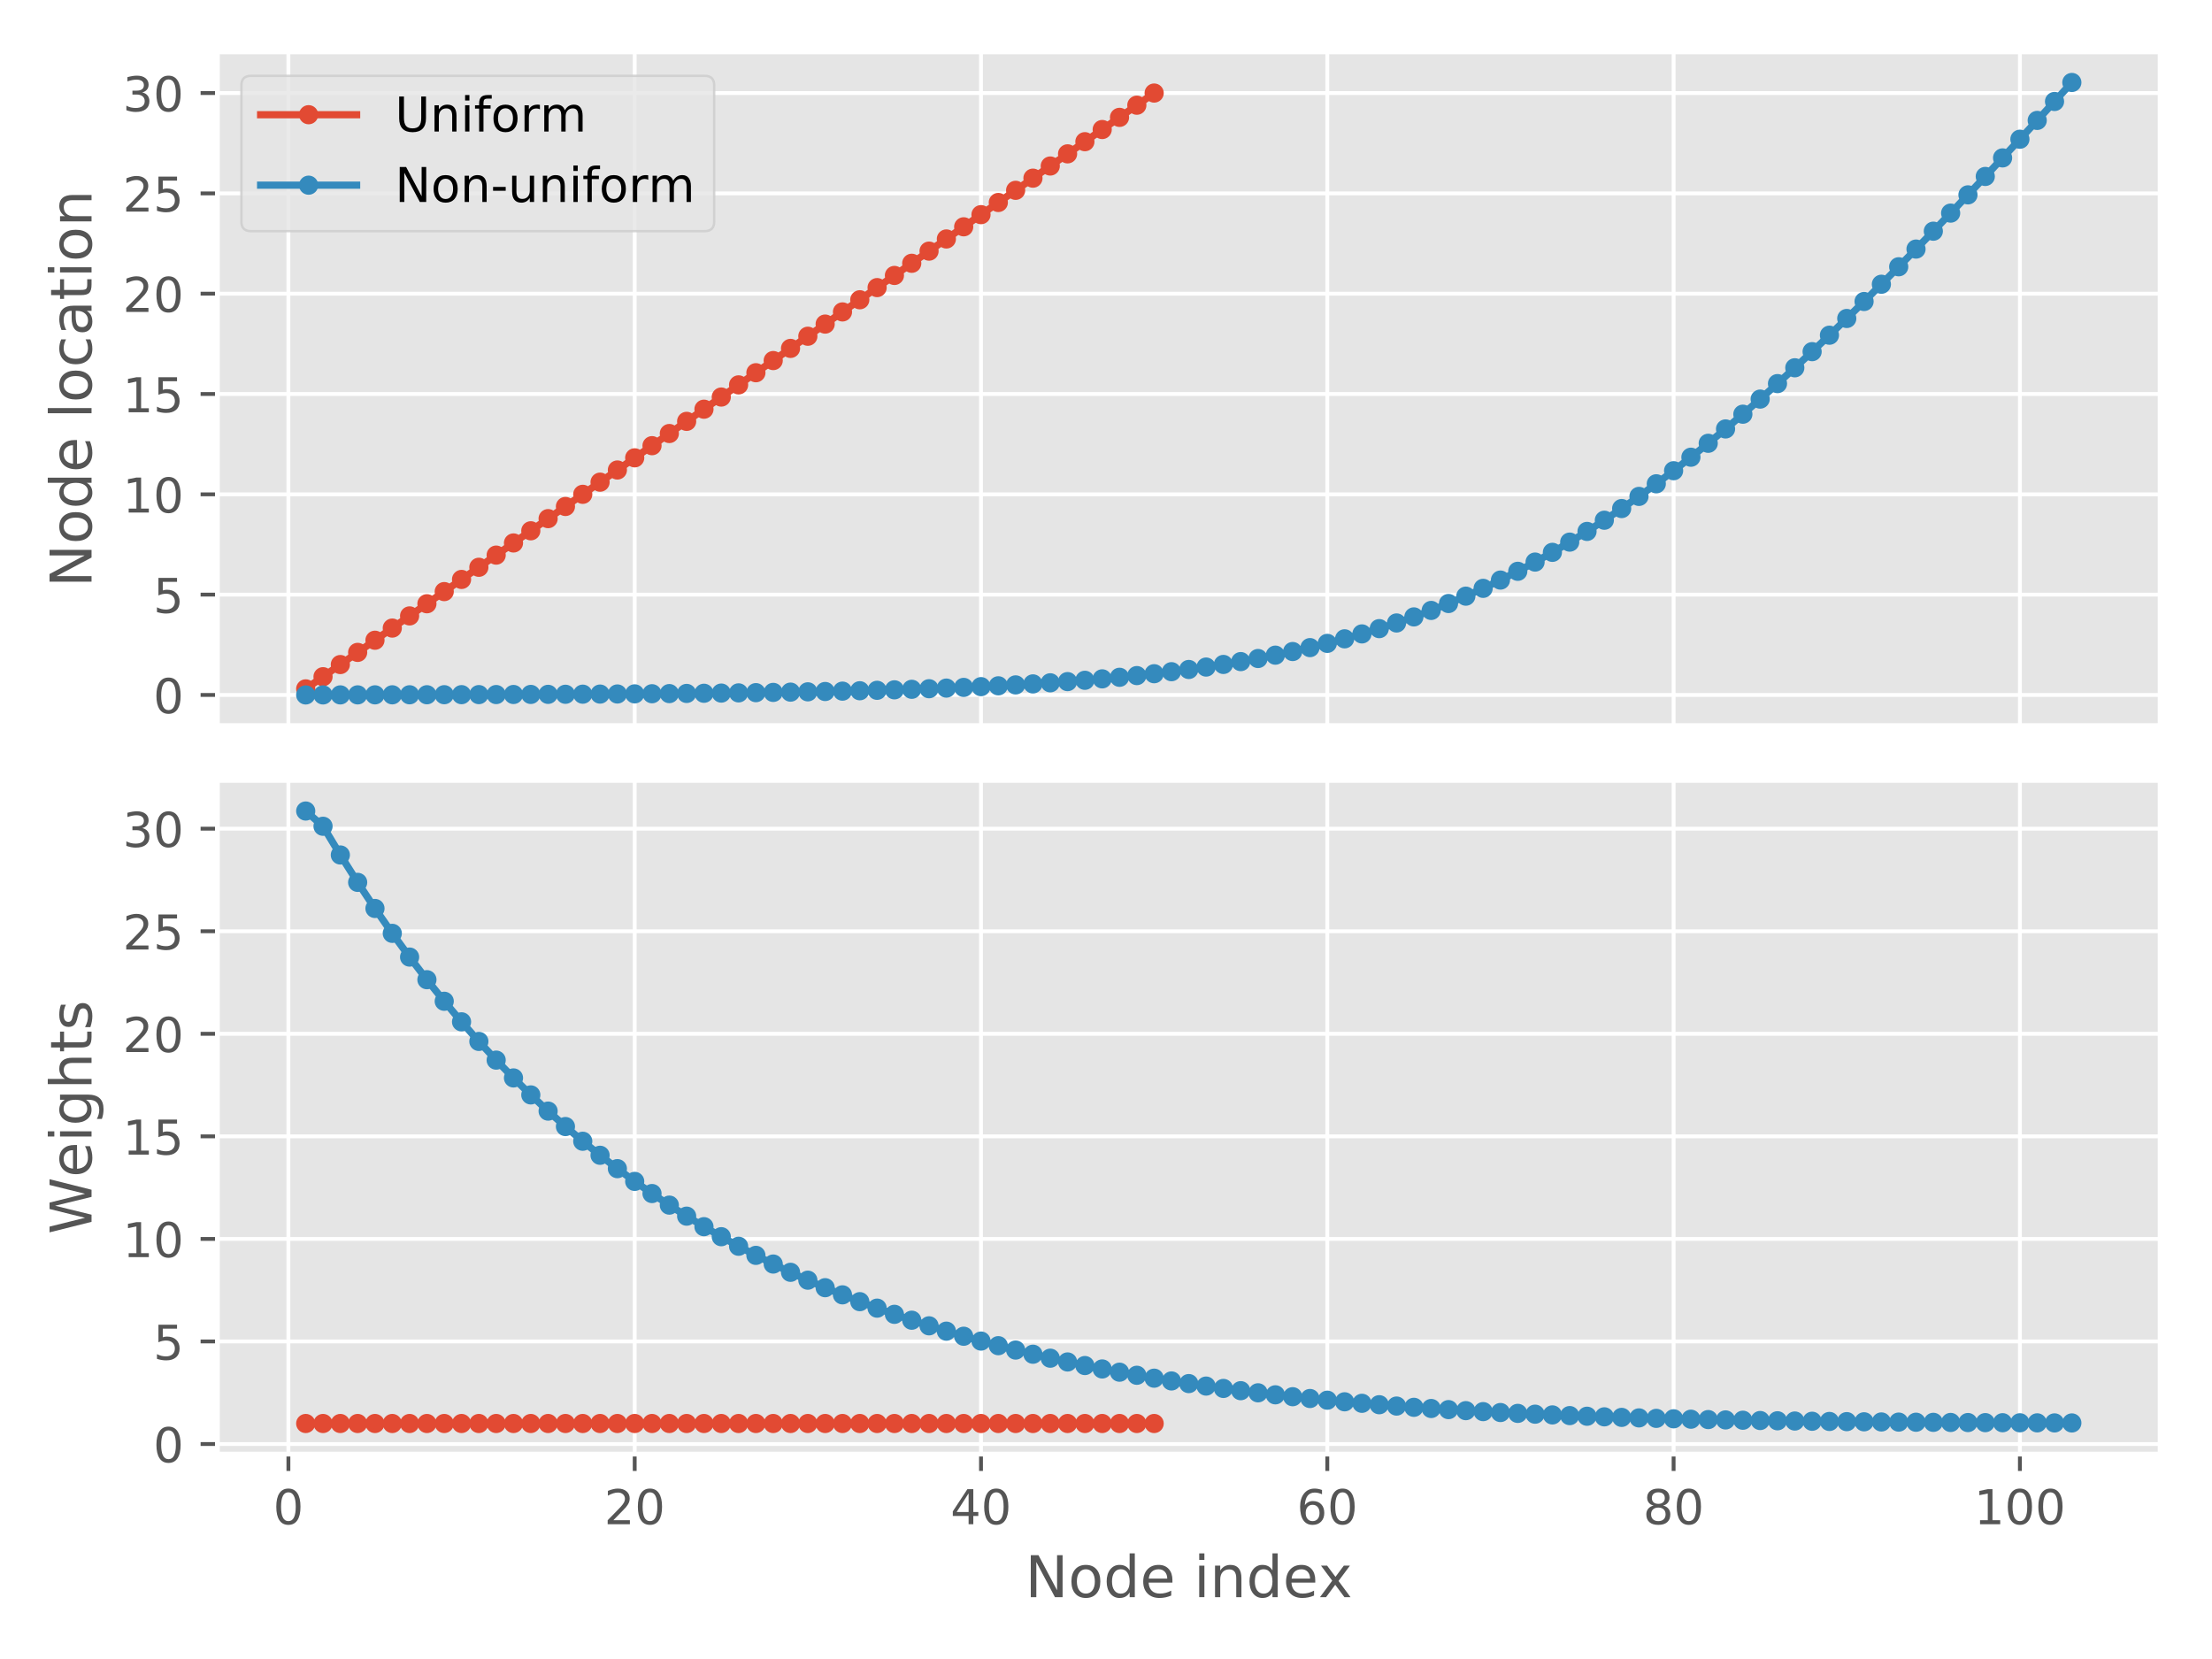 <?xml version="1.0" encoding="utf-8" standalone="no"?>
<!DOCTYPE svg PUBLIC "-//W3C//DTD SVG 1.1//EN"
  "http://www.w3.org/Graphics/SVG/1.1/DTD/svg11.dtd">
<!-- Created with matplotlib (https://matplotlib.org/) -->
<svg height="345.6pt" version="1.1" viewBox="0 0 460.8 345.6" width="460.8pt" xmlns="http://www.w3.org/2000/svg" xmlns:xlink="http://www.w3.org/1999/xlink">
 <defs>
  <style type="text/css">
*{stroke-linecap:butt;stroke-linejoin:round;}
  </style>
 </defs>
 <g id="figure_1">
  <g id="patch_1">
   <path d="M 0 345.6 
L 460.8 345.6 
L 460.8 0 
L 0 0 
z
" style="fill:#ffffff;"/>
  </g>
  <g id="axes_1">
   <g id="patch_2">
    <path d="M 45.29 151.148 
L 450 151.148 
L 450 10.8 
L 45.29 10.8 
z
" style="fill:#e5e5e5;"/>
   </g>
   <g id="matplotlib.axis_1">
    <g id="xtick_1">
     <g id="line2d_1">
      <path clip-path="url(#paf6619329a)" d="M 60.079 151.148 
L 60.079 10.8 
" style="fill:none;stroke:#ffffff;stroke-linecap:square;stroke-width:0.8;"/>
     </g>
    </g>
    <g id="xtick_2">
     <g id="line2d_2">
      <path clip-path="url(#paf6619329a)" d="M 132.22 151.148 
L 132.22 10.8 
" style="fill:none;stroke:#ffffff;stroke-linecap:square;stroke-width:0.8;"/>
     </g>
    </g>
    <g id="xtick_3">
     <g id="line2d_3">
      <path clip-path="url(#paf6619329a)" d="M 204.361 151.148 
L 204.361 10.8 
" style="fill:none;stroke:#ffffff;stroke-linecap:square;stroke-width:0.8;"/>
     </g>
    </g>
    <g id="xtick_4">
     <g id="line2d_4">
      <path clip-path="url(#paf6619329a)" d="M 276.501 151.148 
L 276.501 10.8 
" style="fill:none;stroke:#ffffff;stroke-linecap:square;stroke-width:0.8;"/>
     </g>
    </g>
    <g id="xtick_5">
     <g id="line2d_5">
      <path clip-path="url(#paf6619329a)" d="M 348.642 151.148 
L 348.642 10.8 
" style="fill:none;stroke:#ffffff;stroke-linecap:square;stroke-width:0.8;"/>
     </g>
    </g>
    <g id="xtick_6">
     <g id="line2d_6">
      <path clip-path="url(#paf6619329a)" d="M 420.783 151.148 
L 420.783 10.8 
" style="fill:none;stroke:#ffffff;stroke-linecap:square;stroke-width:0.8;"/>
     </g>
    </g>
   </g>
   <g id="matplotlib.axis_2">
    <g id="ytick_1">
     <g id="line2d_7">
      <path clip-path="url(#paf6619329a)" d="M 45.29 144.771 
L 450 144.771 
" style="fill:none;stroke:#ffffff;stroke-linecap:square;stroke-width:0.8;"/>
     </g>
     <g id="line2d_8">
      <defs>
       <path d="M 0 0 
L -3.5 0 
" id="mbad2275cda" style="stroke:#555555;stroke-width:0.8;"/>
      </defs>
      <g>
       <use style="fill:#555555;stroke:#555555;stroke-width:0.8;" x="45.29" xlink:href="#mbad2275cda" y="144.771"/>
      </g>
     </g>
     <g id="text_1">
      <!-- 0 -->
      <defs>
       <path d="M 31.781 66.406 
Q 24.172 66.406 20.328 58.906 
Q 16.5 51.422 16.5 36.375 
Q 16.5 21.391 20.328 13.891 
Q 24.172 6.391 31.781 6.391 
Q 39.453 6.391 43.281 13.891 
Q 47.125 21.391 47.125 36.375 
Q 47.125 51.422 43.281 58.906 
Q 39.453 66.406 31.781 66.406 
z
M 31.781 74.219 
Q 44.047 74.219 50.516 64.516 
Q 56.984 54.828 56.984 36.375 
Q 56.984 17.969 50.516 8.266 
Q 44.047 -1.422 31.781 -1.422 
Q 19.531 -1.422 13.062 8.266 
Q 6.594 17.969 6.594 36.375 
Q 6.594 54.828 13.062 64.516 
Q 19.531 74.219 31.781 74.219 
z
" id="DejaVuSans-48"/>
      </defs>
      <g style="fill:#555555;" transform="translate(31.927 148.57)scale(0.1 -0.1)">
       <use xlink:href="#DejaVuSans-48"/>
      </g>
     </g>
    </g>
    <g id="ytick_2">
     <g id="line2d_9">
      <path clip-path="url(#paf6619329a)" d="M 45.29 123.873 
L 450 123.873 
" style="fill:none;stroke:#ffffff;stroke-linecap:square;stroke-width:0.8;"/>
     </g>
     <g id="line2d_10">
      <g>
       <use style="fill:#555555;stroke:#555555;stroke-width:0.8;" x="45.29" xlink:href="#mbad2275cda" y="123.873"/>
      </g>
     </g>
     <g id="text_2">
      <!-- 5 -->
      <defs>
       <path d="M 10.797 72.906 
L 49.516 72.906 
L 49.516 64.594 
L 19.828 64.594 
L 19.828 46.734 
Q 21.969 47.469 24.109 47.828 
Q 26.266 48.188 28.422 48.188 
Q 40.625 48.188 47.75 41.5 
Q 54.891 34.812 54.891 23.391 
Q 54.891 11.625 47.562 5.094 
Q 40.234 -1.422 26.906 -1.422 
Q 22.312 -1.422 17.547 -0.641 
Q 12.797 0.141 7.719 1.703 
L 7.719 11.625 
Q 12.109 9.234 16.797 8.062 
Q 21.484 6.891 26.703 6.891 
Q 35.156 6.891 40.078 11.328 
Q 45.016 15.766 45.016 23.391 
Q 45.016 31 40.078 35.438 
Q 35.156 39.891 26.703 39.891 
Q 22.75 39.891 18.812 39.016 
Q 14.891 38.141 10.797 36.281 
z
" id="DejaVuSans-53"/>
      </defs>
      <g style="fill:#555555;" transform="translate(31.927 127.672)scale(0.1 -0.1)">
       <use xlink:href="#DejaVuSans-53"/>
      </g>
     </g>
    </g>
    <g id="ytick_3">
     <g id="line2d_11">
      <path clip-path="url(#paf6619329a)" d="M 45.29 102.975 
L 450 102.975 
" style="fill:none;stroke:#ffffff;stroke-linecap:square;stroke-width:0.8;"/>
     </g>
     <g id="line2d_12">
      <g>
       <use style="fill:#555555;stroke:#555555;stroke-width:0.8;" x="45.29" xlink:href="#mbad2275cda" y="102.975"/>
      </g>
     </g>
     <g id="text_3">
      <!-- 10 -->
      <defs>
       <path d="M 12.406 8.297 
L 28.516 8.297 
L 28.516 63.922 
L 10.984 60.406 
L 10.984 69.391 
L 28.422 72.906 
L 38.281 72.906 
L 38.281 8.297 
L 54.391 8.297 
L 54.391 0 
L 12.406 0 
z
" id="DejaVuSans-49"/>
      </defs>
      <g style="fill:#555555;" transform="translate(25.565 106.774)scale(0.1 -0.1)">
       <use xlink:href="#DejaVuSans-49"/>
       <use x="63.623" xlink:href="#DejaVuSans-48"/>
      </g>
     </g>
    </g>
    <g id="ytick_4">
     <g id="line2d_13">
      <path clip-path="url(#paf6619329a)" d="M 45.29 82.078 
L 450 82.078 
" style="fill:none;stroke:#ffffff;stroke-linecap:square;stroke-width:0.8;"/>
     </g>
     <g id="line2d_14">
      <g>
       <use style="fill:#555555;stroke:#555555;stroke-width:0.8;" x="45.29" xlink:href="#mbad2275cda" y="82.078"/>
      </g>
     </g>
     <g id="text_4">
      <!-- 15 -->
      <g style="fill:#555555;" transform="translate(25.565 85.877)scale(0.1 -0.1)">
       <use xlink:href="#DejaVuSans-49"/>
       <use x="63.623" xlink:href="#DejaVuSans-53"/>
      </g>
     </g>
    </g>
    <g id="ytick_5">
     <g id="line2d_15">
      <path clip-path="url(#paf6619329a)" d="M 45.29 61.18 
L 450 61.18 
" style="fill:none;stroke:#ffffff;stroke-linecap:square;stroke-width:0.8;"/>
     </g>
     <g id="line2d_16">
      <g>
       <use style="fill:#555555;stroke:#555555;stroke-width:0.8;" x="45.29" xlink:href="#mbad2275cda" y="61.18"/>
      </g>
     </g>
     <g id="text_5">
      <!-- 20 -->
      <defs>
       <path d="M 19.188 8.297 
L 53.609 8.297 
L 53.609 0 
L 7.328 0 
L 7.328 8.297 
Q 12.938 14.109 22.625 23.891 
Q 32.328 33.688 34.812 36.531 
Q 39.547 41.844 41.422 45.531 
Q 43.312 49.219 43.312 52.781 
Q 43.312 58.594 39.234 62.25 
Q 35.156 65.922 28.609 65.922 
Q 23.969 65.922 18.812 64.312 
Q 13.672 62.703 7.812 59.422 
L 7.812 69.391 
Q 13.766 71.781 18.938 73 
Q 24.125 74.219 28.422 74.219 
Q 39.75 74.219 46.484 68.547 
Q 53.219 62.891 53.219 53.422 
Q 53.219 48.922 51.531 44.891 
Q 49.859 40.875 45.406 35.406 
Q 44.188 33.984 37.641 27.219 
Q 31.109 20.453 19.188 8.297 
z
" id="DejaVuSans-50"/>
      </defs>
      <g style="fill:#555555;" transform="translate(25.565 64.979)scale(0.1 -0.1)">
       <use xlink:href="#DejaVuSans-50"/>
       <use x="63.623" xlink:href="#DejaVuSans-48"/>
      </g>
     </g>
    </g>
    <g id="ytick_6">
     <g id="line2d_17">
      <path clip-path="url(#paf6619329a)" d="M 45.29 40.282 
L 450 40.282 
" style="fill:none;stroke:#ffffff;stroke-linecap:square;stroke-width:0.8;"/>
     </g>
     <g id="line2d_18">
      <g>
       <use style="fill:#555555;stroke:#555555;stroke-width:0.8;" x="45.29" xlink:href="#mbad2275cda" y="40.282"/>
      </g>
     </g>
     <g id="text_6">
      <!-- 25 -->
      <g style="fill:#555555;" transform="translate(25.565 44.081)scale(0.1 -0.1)">
       <use xlink:href="#DejaVuSans-50"/>
       <use x="63.623" xlink:href="#DejaVuSans-53"/>
      </g>
     </g>
    </g>
    <g id="ytick_7">
     <g id="line2d_19">
      <path clip-path="url(#paf6619329a)" d="M 45.29 19.384 
L 450 19.384 
" style="fill:none;stroke:#ffffff;stroke-linecap:square;stroke-width:0.8;"/>
     </g>
     <g id="line2d_20">
      <g>
       <use style="fill:#555555;stroke:#555555;stroke-width:0.8;" x="45.29" xlink:href="#mbad2275cda" y="19.384"/>
      </g>
     </g>
     <g id="text_7">
      <!-- 30 -->
      <defs>
       <path d="M 40.578 39.312 
Q 47.656 37.797 51.625 33 
Q 55.609 28.219 55.609 21.188 
Q 55.609 10.406 48.188 4.484 
Q 40.766 -1.422 27.094 -1.422 
Q 22.516 -1.422 17.656 -0.516 
Q 12.797 0.391 7.625 2.203 
L 7.625 11.719 
Q 11.719 9.328 16.594 8.109 
Q 21.484 6.891 26.812 6.891 
Q 36.078 6.891 40.938 10.547 
Q 45.797 14.203 45.797 21.188 
Q 45.797 27.641 41.281 31.266 
Q 36.766 34.906 28.719 34.906 
L 20.219 34.906 
L 20.219 43.016 
L 29.109 43.016 
Q 36.375 43.016 40.234 45.922 
Q 44.094 48.828 44.094 54.297 
Q 44.094 59.906 40.109 62.906 
Q 36.141 65.922 28.719 65.922 
Q 24.656 65.922 20.016 65.031 
Q 15.375 64.156 9.812 62.312 
L 9.812 71.094 
Q 15.438 72.656 20.344 73.438 
Q 25.25 74.219 29.594 74.219 
Q 40.828 74.219 47.359 69.109 
Q 53.906 64.016 53.906 55.328 
Q 53.906 49.266 50.438 45.094 
Q 46.969 40.922 40.578 39.312 
z
" id="DejaVuSans-51"/>
      </defs>
      <g style="fill:#555555;" transform="translate(25.565 23.183)scale(0.1 -0.1)">
       <use xlink:href="#DejaVuSans-51"/>
       <use x="63.623" xlink:href="#DejaVuSans-48"/>
      </g>
     </g>
    </g>
    <g id="text_8">
     <!-- Node location -->
     <defs>
      <path d="M 9.812 72.906 
L 23.094 72.906 
L 55.422 11.922 
L 55.422 72.906 
L 64.984 72.906 
L 64.984 0 
L 51.703 0 
L 19.391 60.984 
L 19.391 0 
L 9.812 0 
z
" id="DejaVuSans-78"/>
      <path d="M 30.609 48.391 
Q 23.391 48.391 19.188 42.75 
Q 14.984 37.109 14.984 27.297 
Q 14.984 17.484 19.156 11.844 
Q 23.344 6.203 30.609 6.203 
Q 37.797 6.203 41.984 11.859 
Q 46.188 17.531 46.188 27.297 
Q 46.188 37.016 41.984 42.703 
Q 37.797 48.391 30.609 48.391 
z
M 30.609 56 
Q 42.328 56 49.016 48.375 
Q 55.719 40.766 55.719 27.297 
Q 55.719 13.875 49.016 6.219 
Q 42.328 -1.422 30.609 -1.422 
Q 18.844 -1.422 12.172 6.219 
Q 5.516 13.875 5.516 27.297 
Q 5.516 40.766 12.172 48.375 
Q 18.844 56 30.609 56 
z
" id="DejaVuSans-111"/>
      <path d="M 45.406 46.391 
L 45.406 75.984 
L 54.391 75.984 
L 54.391 0 
L 45.406 0 
L 45.406 8.203 
Q 42.578 3.328 38.25 0.953 
Q 33.938 -1.422 27.875 -1.422 
Q 17.969 -1.422 11.734 6.484 
Q 5.516 14.406 5.516 27.297 
Q 5.516 40.188 11.734 48.094 
Q 17.969 56 27.875 56 
Q 33.938 56 38.25 53.625 
Q 42.578 51.266 45.406 46.391 
z
M 14.797 27.297 
Q 14.797 17.391 18.875 11.75 
Q 22.953 6.109 30.078 6.109 
Q 37.203 6.109 41.297 11.75 
Q 45.406 17.391 45.406 27.297 
Q 45.406 37.203 41.297 42.844 
Q 37.203 48.484 30.078 48.484 
Q 22.953 48.484 18.875 42.844 
Q 14.797 37.203 14.797 27.297 
z
" id="DejaVuSans-100"/>
      <path d="M 56.203 29.594 
L 56.203 25.203 
L 14.891 25.203 
Q 15.484 15.922 20.484 11.062 
Q 25.484 6.203 34.422 6.203 
Q 39.594 6.203 44.453 7.469 
Q 49.312 8.734 54.109 11.281 
L 54.109 2.781 
Q 49.266 0.734 44.188 -0.344 
Q 39.109 -1.422 33.891 -1.422 
Q 20.797 -1.422 13.156 6.188 
Q 5.516 13.812 5.516 26.812 
Q 5.516 40.234 12.766 48.109 
Q 20.016 56 32.328 56 
Q 43.359 56 49.781 48.891 
Q 56.203 41.797 56.203 29.594 
z
M 47.219 32.234 
Q 47.125 39.594 43.094 43.984 
Q 39.062 48.391 32.422 48.391 
Q 24.906 48.391 20.391 44.141 
Q 15.875 39.891 15.188 32.172 
z
" id="DejaVuSans-101"/>
      <path id="DejaVuSans-32"/>
      <path d="M 9.422 75.984 
L 18.406 75.984 
L 18.406 0 
L 9.422 0 
z
" id="DejaVuSans-108"/>
      <path d="M 48.781 52.594 
L 48.781 44.188 
Q 44.969 46.297 41.141 47.344 
Q 37.312 48.391 33.406 48.391 
Q 24.656 48.391 19.812 42.844 
Q 14.984 37.312 14.984 27.297 
Q 14.984 17.281 19.812 11.734 
Q 24.656 6.203 33.406 6.203 
Q 37.312 6.203 41.141 7.25 
Q 44.969 8.297 48.781 10.406 
L 48.781 2.094 
Q 45.016 0.344 40.984 -0.531 
Q 36.969 -1.422 32.422 -1.422 
Q 20.062 -1.422 12.781 6.344 
Q 5.516 14.109 5.516 27.297 
Q 5.516 40.672 12.859 48.328 
Q 20.219 56 33.016 56 
Q 37.156 56 41.109 55.141 
Q 45.062 54.297 48.781 52.594 
z
" id="DejaVuSans-99"/>
      <path d="M 34.281 27.484 
Q 23.391 27.484 19.188 25 
Q 14.984 22.516 14.984 16.5 
Q 14.984 11.719 18.141 8.906 
Q 21.297 6.109 26.703 6.109 
Q 34.188 6.109 38.703 11.406 
Q 43.219 16.703 43.219 25.484 
L 43.219 27.484 
z
M 52.203 31.203 
L 52.203 0 
L 43.219 0 
L 43.219 8.297 
Q 40.141 3.328 35.547 0.953 
Q 30.953 -1.422 24.312 -1.422 
Q 15.922 -1.422 10.953 3.297 
Q 6 8.016 6 15.922 
Q 6 25.141 12.172 29.828 
Q 18.359 34.516 30.609 34.516 
L 43.219 34.516 
L 43.219 35.406 
Q 43.219 41.609 39.141 45 
Q 35.062 48.391 27.688 48.391 
Q 23 48.391 18.547 47.266 
Q 14.109 46.141 10.016 43.891 
L 10.016 52.203 
Q 14.938 54.109 19.578 55.047 
Q 24.219 56 28.609 56 
Q 40.484 56 46.344 49.844 
Q 52.203 43.703 52.203 31.203 
z
" id="DejaVuSans-97"/>
      <path d="M 18.312 70.219 
L 18.312 54.688 
L 36.812 54.688 
L 36.812 47.703 
L 18.312 47.703 
L 18.312 18.016 
Q 18.312 11.328 20.141 9.422 
Q 21.969 7.516 27.594 7.516 
L 36.812 7.516 
L 36.812 0 
L 27.594 0 
Q 17.188 0 13.234 3.875 
Q 9.281 7.766 9.281 18.016 
L 9.281 47.703 
L 2.688 47.703 
L 2.688 54.688 
L 9.281 54.688 
L 9.281 70.219 
z
" id="DejaVuSans-116"/>
      <path d="M 9.422 54.688 
L 18.406 54.688 
L 18.406 0 
L 9.422 0 
z
M 9.422 75.984 
L 18.406 75.984 
L 18.406 64.594 
L 9.422 64.594 
z
" id="DejaVuSans-105"/>
      <path d="M 54.891 33.016 
L 54.891 0 
L 45.906 0 
L 45.906 32.719 
Q 45.906 40.484 42.875 44.328 
Q 39.844 48.188 33.797 48.188 
Q 26.516 48.188 22.312 43.547 
Q 18.109 38.922 18.109 30.906 
L 18.109 0 
L 9.078 0 
L 9.078 54.688 
L 18.109 54.688 
L 18.109 46.188 
Q 21.344 51.125 25.703 53.562 
Q 30.078 56 35.797 56 
Q 45.219 56 50.047 50.172 
Q 54.891 44.344 54.891 33.016 
z
" id="DejaVuSans-110"/>
     </defs>
     <g style="fill:#555555;" transform="translate(19.069 122.349)rotate(-90)scale(0.12 -0.12)">
      <use xlink:href="#DejaVuSans-78"/>
      <use x="74.805" xlink:href="#DejaVuSans-111"/>
      <use x="135.986" xlink:href="#DejaVuSans-100"/>
      <use x="199.463" xlink:href="#DejaVuSans-101"/>
      <use x="260.986" xlink:href="#DejaVuSans-32"/>
      <use x="292.773" xlink:href="#DejaVuSans-108"/>
      <use x="320.557" xlink:href="#DejaVuSans-111"/>
      <use x="381.738" xlink:href="#DejaVuSans-99"/>
      <use x="436.719" xlink:href="#DejaVuSans-97"/>
      <use x="497.998" xlink:href="#DejaVuSans-116"/>
      <use x="537.207" xlink:href="#DejaVuSans-105"/>
      <use x="564.99" xlink:href="#DejaVuSans-111"/>
      <use x="626.172" xlink:href="#DejaVuSans-110"/>
     </g>
    </g>
   </g>
   <g id="line2d_21">
    <path clip-path="url(#paf6619329a)" d="M 63.686 143.504 
L 67.293 140.971 
L 70.9 138.438 
L 74.507 135.905 
L 78.114 133.372 
L 81.721 130.839 
L 85.328 128.306 
L 88.935 125.773 
L 92.542 123.24 
L 96.149 120.707 
L 99.756 118.174 
L 103.363 115.641 
L 106.97 113.108 
L 110.577 110.574 
L 114.184 108.041 
L 117.792 105.508 
L 121.399 102.975 
L 125.006 100.442 
L 128.613 97.909 
L 132.22 95.376 
L 135.827 92.843 
L 139.434 90.31 
L 143.041 87.777 
L 146.648 85.244 
L 150.255 82.711 
L 153.862 80.178 
L 157.469 77.645 
L 161.076 75.112 
L 164.683 72.579 
L 168.29 70.045 
L 171.897 67.512 
L 175.504 64.979 
L 179.111 62.446 
L 182.718 59.913 
L 186.325 57.38 
L 189.932 54.847 
L 193.539 52.314 
L 197.146 49.781 
L 200.753 47.248 
L 204.361 44.715 
L 207.968 42.182 
L 211.575 39.649 
L 215.182 37.116 
L 218.789 34.583 
L 222.396 32.05 
L 226.003 29.516 
L 229.61 26.983 
L 233.217 24.45 
L 236.824 21.917 
L 240.431 19.384 
" style="fill:none;stroke:#e24a33;stroke-linecap:square;stroke-width:1.5;"/>
    <defs>
     <path d="M 0 1.5 
C 0.398 1.5 0.779 1.342 1.061 1.061 
C 1.342 0.779 1.5 0.398 1.5 0 
C 1.5 -0.398 1.342 -0.779 1.061 -1.061 
C 0.779 -1.342 0.398 -1.5 0 -1.5 
C -0.398 -1.5 -0.779 -1.342 -1.061 -1.061 
C -1.342 -0.779 -1.5 -0.398 -1.5 0 
C -1.5 0.398 -1.342 0.779 -1.061 1.061 
C -0.779 1.342 -0.398 1.5 0 1.5 
z
" id="m46cef415b0" style="stroke:#e24a33;"/>
    </defs>
    <g clip-path="url(#paf6619329a)">
     <use style="fill:#e24a33;stroke:#e24a33;" x="63.686" xlink:href="#m46cef415b0" y="143.504"/>
     <use style="fill:#e24a33;stroke:#e24a33;" x="67.293" xlink:href="#m46cef415b0" y="140.971"/>
     <use style="fill:#e24a33;stroke:#e24a33;" x="70.9" xlink:href="#m46cef415b0" y="138.438"/>
     <use style="fill:#e24a33;stroke:#e24a33;" x="74.507" xlink:href="#m46cef415b0" y="135.905"/>
     <use style="fill:#e24a33;stroke:#e24a33;" x="78.114" xlink:href="#m46cef415b0" y="133.372"/>
     <use style="fill:#e24a33;stroke:#e24a33;" x="81.721" xlink:href="#m46cef415b0" y="130.839"/>
     <use style="fill:#e24a33;stroke:#e24a33;" x="85.328" xlink:href="#m46cef415b0" y="128.306"/>
     <use style="fill:#e24a33;stroke:#e24a33;" x="88.935" xlink:href="#m46cef415b0" y="125.773"/>
     <use style="fill:#e24a33;stroke:#e24a33;" x="92.542" xlink:href="#m46cef415b0" y="123.24"/>
     <use style="fill:#e24a33;stroke:#e24a33;" x="96.149" xlink:href="#m46cef415b0" y="120.707"/>
     <use style="fill:#e24a33;stroke:#e24a33;" x="99.756" xlink:href="#m46cef415b0" y="118.174"/>
     <use style="fill:#e24a33;stroke:#e24a33;" x="103.363" xlink:href="#m46cef415b0" y="115.641"/>
     <use style="fill:#e24a33;stroke:#e24a33;" x="106.97" xlink:href="#m46cef415b0" y="113.108"/>
     <use style="fill:#e24a33;stroke:#e24a33;" x="110.577" xlink:href="#m46cef415b0" y="110.574"/>
     <use style="fill:#e24a33;stroke:#e24a33;" x="114.184" xlink:href="#m46cef415b0" y="108.041"/>
     <use style="fill:#e24a33;stroke:#e24a33;" x="117.792" xlink:href="#m46cef415b0" y="105.508"/>
     <use style="fill:#e24a33;stroke:#e24a33;" x="121.399" xlink:href="#m46cef415b0" y="102.975"/>
     <use style="fill:#e24a33;stroke:#e24a33;" x="125.006" xlink:href="#m46cef415b0" y="100.442"/>
     <use style="fill:#e24a33;stroke:#e24a33;" x="128.613" xlink:href="#m46cef415b0" y="97.909"/>
     <use style="fill:#e24a33;stroke:#e24a33;" x="132.22" xlink:href="#m46cef415b0" y="95.376"/>
     <use style="fill:#e24a33;stroke:#e24a33;" x="135.827" xlink:href="#m46cef415b0" y="92.843"/>
     <use style="fill:#e24a33;stroke:#e24a33;" x="139.434" xlink:href="#m46cef415b0" y="90.31"/>
     <use style="fill:#e24a33;stroke:#e24a33;" x="143.041" xlink:href="#m46cef415b0" y="87.777"/>
     <use style="fill:#e24a33;stroke:#e24a33;" x="146.648" xlink:href="#m46cef415b0" y="85.244"/>
     <use style="fill:#e24a33;stroke:#e24a33;" x="150.255" xlink:href="#m46cef415b0" y="82.711"/>
     <use style="fill:#e24a33;stroke:#e24a33;" x="153.862" xlink:href="#m46cef415b0" y="80.178"/>
     <use style="fill:#e24a33;stroke:#e24a33;" x="157.469" xlink:href="#m46cef415b0" y="77.645"/>
     <use style="fill:#e24a33;stroke:#e24a33;" x="161.076" xlink:href="#m46cef415b0" y="75.112"/>
     <use style="fill:#e24a33;stroke:#e24a33;" x="164.683" xlink:href="#m46cef415b0" y="72.579"/>
     <use style="fill:#e24a33;stroke:#e24a33;" x="168.29" xlink:href="#m46cef415b0" y="70.045"/>
     <use style="fill:#e24a33;stroke:#e24a33;" x="171.897" xlink:href="#m46cef415b0" y="67.512"/>
     <use style="fill:#e24a33;stroke:#e24a33;" x="175.504" xlink:href="#m46cef415b0" y="64.979"/>
     <use style="fill:#e24a33;stroke:#e24a33;" x="179.111" xlink:href="#m46cef415b0" y="62.446"/>
     <use style="fill:#e24a33;stroke:#e24a33;" x="182.718" xlink:href="#m46cef415b0" y="59.913"/>
     <use style="fill:#e24a33;stroke:#e24a33;" x="186.325" xlink:href="#m46cef415b0" y="57.38"/>
     <use style="fill:#e24a33;stroke:#e24a33;" x="189.932" xlink:href="#m46cef415b0" y="54.847"/>
     <use style="fill:#e24a33;stroke:#e24a33;" x="193.539" xlink:href="#m46cef415b0" y="52.314"/>
     <use style="fill:#e24a33;stroke:#e24a33;" x="197.146" xlink:href="#m46cef415b0" y="49.781"/>
     <use style="fill:#e24a33;stroke:#e24a33;" x="200.753" xlink:href="#m46cef415b0" y="47.248"/>
     <use style="fill:#e24a33;stroke:#e24a33;" x="204.361" xlink:href="#m46cef415b0" y="44.715"/>
     <use style="fill:#e24a33;stroke:#e24a33;" x="207.968" xlink:href="#m46cef415b0" y="42.182"/>
     <use style="fill:#e24a33;stroke:#e24a33;" x="211.575" xlink:href="#m46cef415b0" y="39.649"/>
     <use style="fill:#e24a33;stroke:#e24a33;" x="215.182" xlink:href="#m46cef415b0" y="37.116"/>
     <use style="fill:#e24a33;stroke:#e24a33;" x="218.789" xlink:href="#m46cef415b0" y="34.583"/>
     <use style="fill:#e24a33;stroke:#e24a33;" x="222.396" xlink:href="#m46cef415b0" y="32.05"/>
     <use style="fill:#e24a33;stroke:#e24a33;" x="226.003" xlink:href="#m46cef415b0" y="29.516"/>
     <use style="fill:#e24a33;stroke:#e24a33;" x="229.61" xlink:href="#m46cef415b0" y="26.983"/>
     <use style="fill:#e24a33;stroke:#e24a33;" x="233.217" xlink:href="#m46cef415b0" y="24.45"/>
     <use style="fill:#e24a33;stroke:#e24a33;" x="236.824" xlink:href="#m46cef415b0" y="21.917"/>
     <use style="fill:#e24a33;stroke:#e24a33;" x="240.431" xlink:href="#m46cef415b0" y="19.384"/>
    </g>
   </g>
   <g id="line2d_22">
    <path clip-path="url(#paf6619329a)" d="M 63.686 144.769 
L 67.293 144.764 
L 70.9 144.76 
L 74.507 144.754 
L 78.114 144.748 
L 81.721 144.742 
L 85.328 144.735 
L 88.935 144.727 
L 92.542 144.719 
L 96.149 144.709 
L 99.756 144.699 
L 103.363 144.687 
L 106.97 144.675 
L 110.577 144.661 
L 114.184 144.646 
L 117.792 144.63 
L 121.399 144.611 
L 125.006 144.591 
L 128.613 144.569 
L 132.22 144.545 
L 135.827 144.518 
L 139.434 144.489 
L 143.041 144.456 
L 146.648 144.421 
L 150.255 144.382 
L 153.862 144.339 
L 157.469 144.292 
L 161.076 144.24 
L 164.683 144.183 
L 168.29 144.121 
L 171.897 144.052 
L 175.504 143.977 
L 179.111 143.894 
L 182.718 143.804 
L 186.325 143.704 
L 189.932 143.594 
L 193.539 143.474 
L 197.146 143.343 
L 200.753 143.198 
L 204.361 143.04 
L 207.968 142.866 
L 211.575 142.676 
L 215.182 142.468 
L 218.789 142.24 
L 222.396 141.99 
L 226.003 141.717 
L 229.61 141.419 
L 233.217 141.093 
L 236.824 140.737 
L 240.431 140.349 
L 244.038 139.926 
L 247.645 139.464 
L 251.252 138.962 
L 254.859 138.416 
L 258.466 137.823 
L 262.073 137.18 
L 265.68 136.482 
L 269.287 135.727 
L 272.894 134.91 
L 276.501 134.029 
L 280.108 133.078 
L 283.715 132.055 
L 287.322 130.956 
L 290.929 129.776 
L 294.537 128.513 
L 298.144 127.164 
L 301.751 125.724 
L 305.358 124.191 
L 308.965 122.564 
L 312.572 120.839 
L 316.179 119.014 
L 319.786 117.089 
L 323.393 115.063 
L 327 112.934 
L 330.607 110.704 
L 334.214 108.373 
L 337.821 105.941 
L 341.428 103.41 
L 345.035 100.783 
L 348.642 98.061 
L 352.249 95.247 
L 355.856 92.344 
L 359.463 89.356 
L 363.07 86.285 
L 366.677 83.136 
L 370.284 79.912 
L 373.891 76.617 
L 377.498 73.255 
L 381.106 69.829 
L 384.713 66.345 
L 388.32 62.805 
L 391.927 59.213 
L 395.534 55.572 
L 399.141 51.887 
L 402.748 48.16 
L 406.355 44.394 
L 409.962 40.593 
L 413.569 36.758 
L 417.176 32.894 
L 420.783 29.001 
L 424.39 25.084 
L 427.997 21.142 
L 431.604 17.179 
" style="fill:none;stroke:#348abd;stroke-linecap:square;stroke-width:1.5;"/>
    <defs>
     <path d="M 0 1.5 
C 0.398 1.5 0.779 1.342 1.061 1.061 
C 1.342 0.779 1.5 0.398 1.5 0 
C 1.5 -0.398 1.342 -0.779 1.061 -1.061 
C 0.779 -1.342 0.398 -1.5 0 -1.5 
C -0.398 -1.5 -0.779 -1.342 -1.061 -1.061 
C -1.342 -0.779 -1.5 -0.398 -1.5 0 
C -1.5 0.398 -1.342 0.779 -1.061 1.061 
C -0.779 1.342 -0.398 1.5 0 1.5 
z
" id="m6d82593bf8" style="stroke:#348abd;"/>
    </defs>
    <g clip-path="url(#paf6619329a)">
     <use style="fill:#348abd;stroke:#348abd;" x="63.686" xlink:href="#m6d82593bf8" y="144.769"/>
     <use style="fill:#348abd;stroke:#348abd;" x="67.293" xlink:href="#m6d82593bf8" y="144.764"/>
     <use style="fill:#348abd;stroke:#348abd;" x="70.9" xlink:href="#m6d82593bf8" y="144.76"/>
     <use style="fill:#348abd;stroke:#348abd;" x="74.507" xlink:href="#m6d82593bf8" y="144.754"/>
     <use style="fill:#348abd;stroke:#348abd;" x="78.114" xlink:href="#m6d82593bf8" y="144.748"/>
     <use style="fill:#348abd;stroke:#348abd;" x="81.721" xlink:href="#m6d82593bf8" y="144.742"/>
     <use style="fill:#348abd;stroke:#348abd;" x="85.328" xlink:href="#m6d82593bf8" y="144.735"/>
     <use style="fill:#348abd;stroke:#348abd;" x="88.935" xlink:href="#m6d82593bf8" y="144.727"/>
     <use style="fill:#348abd;stroke:#348abd;" x="92.542" xlink:href="#m6d82593bf8" y="144.719"/>
     <use style="fill:#348abd;stroke:#348abd;" x="96.149" xlink:href="#m6d82593bf8" y="144.709"/>
     <use style="fill:#348abd;stroke:#348abd;" x="99.756" xlink:href="#m6d82593bf8" y="144.699"/>
     <use style="fill:#348abd;stroke:#348abd;" x="103.363" xlink:href="#m6d82593bf8" y="144.687"/>
     <use style="fill:#348abd;stroke:#348abd;" x="106.97" xlink:href="#m6d82593bf8" y="144.675"/>
     <use style="fill:#348abd;stroke:#348abd;" x="110.577" xlink:href="#m6d82593bf8" y="144.661"/>
     <use style="fill:#348abd;stroke:#348abd;" x="114.184" xlink:href="#m6d82593bf8" y="144.646"/>
     <use style="fill:#348abd;stroke:#348abd;" x="117.792" xlink:href="#m6d82593bf8" y="144.63"/>
     <use style="fill:#348abd;stroke:#348abd;" x="121.399" xlink:href="#m6d82593bf8" y="144.611"/>
     <use style="fill:#348abd;stroke:#348abd;" x="125.006" xlink:href="#m6d82593bf8" y="144.591"/>
     <use style="fill:#348abd;stroke:#348abd;" x="128.613" xlink:href="#m6d82593bf8" y="144.569"/>
     <use style="fill:#348abd;stroke:#348abd;" x="132.22" xlink:href="#m6d82593bf8" y="144.545"/>
     <use style="fill:#348abd;stroke:#348abd;" x="135.827" xlink:href="#m6d82593bf8" y="144.518"/>
     <use style="fill:#348abd;stroke:#348abd;" x="139.434" xlink:href="#m6d82593bf8" y="144.489"/>
     <use style="fill:#348abd;stroke:#348abd;" x="143.041" xlink:href="#m6d82593bf8" y="144.456"/>
     <use style="fill:#348abd;stroke:#348abd;" x="146.648" xlink:href="#m6d82593bf8" y="144.421"/>
     <use style="fill:#348abd;stroke:#348abd;" x="150.255" xlink:href="#m6d82593bf8" y="144.382"/>
     <use style="fill:#348abd;stroke:#348abd;" x="153.862" xlink:href="#m6d82593bf8" y="144.339"/>
     <use style="fill:#348abd;stroke:#348abd;" x="157.469" xlink:href="#m6d82593bf8" y="144.292"/>
     <use style="fill:#348abd;stroke:#348abd;" x="161.076" xlink:href="#m6d82593bf8" y="144.24"/>
     <use style="fill:#348abd;stroke:#348abd;" x="164.683" xlink:href="#m6d82593bf8" y="144.183"/>
     <use style="fill:#348abd;stroke:#348abd;" x="168.29" xlink:href="#m6d82593bf8" y="144.121"/>
     <use style="fill:#348abd;stroke:#348abd;" x="171.897" xlink:href="#m6d82593bf8" y="144.052"/>
     <use style="fill:#348abd;stroke:#348abd;" x="175.504" xlink:href="#m6d82593bf8" y="143.977"/>
     <use style="fill:#348abd;stroke:#348abd;" x="179.111" xlink:href="#m6d82593bf8" y="143.894"/>
     <use style="fill:#348abd;stroke:#348abd;" x="182.718" xlink:href="#m6d82593bf8" y="143.804"/>
     <use style="fill:#348abd;stroke:#348abd;" x="186.325" xlink:href="#m6d82593bf8" y="143.704"/>
     <use style="fill:#348abd;stroke:#348abd;" x="189.932" xlink:href="#m6d82593bf8" y="143.594"/>
     <use style="fill:#348abd;stroke:#348abd;" x="193.539" xlink:href="#m6d82593bf8" y="143.474"/>
     <use style="fill:#348abd;stroke:#348abd;" x="197.146" xlink:href="#m6d82593bf8" y="143.343"/>
     <use style="fill:#348abd;stroke:#348abd;" x="200.753" xlink:href="#m6d82593bf8" y="143.198"/>
     <use style="fill:#348abd;stroke:#348abd;" x="204.361" xlink:href="#m6d82593bf8" y="143.04"/>
     <use style="fill:#348abd;stroke:#348abd;" x="207.968" xlink:href="#m6d82593bf8" y="142.866"/>
     <use style="fill:#348abd;stroke:#348abd;" x="211.575" xlink:href="#m6d82593bf8" y="142.676"/>
     <use style="fill:#348abd;stroke:#348abd;" x="215.182" xlink:href="#m6d82593bf8" y="142.468"/>
     <use style="fill:#348abd;stroke:#348abd;" x="218.789" xlink:href="#m6d82593bf8" y="142.24"/>
     <use style="fill:#348abd;stroke:#348abd;" x="222.396" xlink:href="#m6d82593bf8" y="141.99"/>
     <use style="fill:#348abd;stroke:#348abd;" x="226.003" xlink:href="#m6d82593bf8" y="141.717"/>
     <use style="fill:#348abd;stroke:#348abd;" x="229.61" xlink:href="#m6d82593bf8" y="141.419"/>
     <use style="fill:#348abd;stroke:#348abd;" x="233.217" xlink:href="#m6d82593bf8" y="141.093"/>
     <use style="fill:#348abd;stroke:#348abd;" x="236.824" xlink:href="#m6d82593bf8" y="140.737"/>
     <use style="fill:#348abd;stroke:#348abd;" x="240.431" xlink:href="#m6d82593bf8" y="140.349"/>
     <use style="fill:#348abd;stroke:#348abd;" x="244.038" xlink:href="#m6d82593bf8" y="139.926"/>
     <use style="fill:#348abd;stroke:#348abd;" x="247.645" xlink:href="#m6d82593bf8" y="139.464"/>
     <use style="fill:#348abd;stroke:#348abd;" x="251.252" xlink:href="#m6d82593bf8" y="138.962"/>
     <use style="fill:#348abd;stroke:#348abd;" x="254.859" xlink:href="#m6d82593bf8" y="138.416"/>
     <use style="fill:#348abd;stroke:#348abd;" x="258.466" xlink:href="#m6d82593bf8" y="137.823"/>
     <use style="fill:#348abd;stroke:#348abd;" x="262.073" xlink:href="#m6d82593bf8" y="137.18"/>
     <use style="fill:#348abd;stroke:#348abd;" x="265.68" xlink:href="#m6d82593bf8" y="136.482"/>
     <use style="fill:#348abd;stroke:#348abd;" x="269.287" xlink:href="#m6d82593bf8" y="135.727"/>
     <use style="fill:#348abd;stroke:#348abd;" x="272.894" xlink:href="#m6d82593bf8" y="134.91"/>
     <use style="fill:#348abd;stroke:#348abd;" x="276.501" xlink:href="#m6d82593bf8" y="134.029"/>
     <use style="fill:#348abd;stroke:#348abd;" x="280.108" xlink:href="#m6d82593bf8" y="133.078"/>
     <use style="fill:#348abd;stroke:#348abd;" x="283.715" xlink:href="#m6d82593bf8" y="132.055"/>
     <use style="fill:#348abd;stroke:#348abd;" x="287.322" xlink:href="#m6d82593bf8" y="130.956"/>
     <use style="fill:#348abd;stroke:#348abd;" x="290.929" xlink:href="#m6d82593bf8" y="129.776"/>
     <use style="fill:#348abd;stroke:#348abd;" x="294.537" xlink:href="#m6d82593bf8" y="128.513"/>
     <use style="fill:#348abd;stroke:#348abd;" x="298.144" xlink:href="#m6d82593bf8" y="127.164"/>
     <use style="fill:#348abd;stroke:#348abd;" x="301.751" xlink:href="#m6d82593bf8" y="125.724"/>
     <use style="fill:#348abd;stroke:#348abd;" x="305.358" xlink:href="#m6d82593bf8" y="124.191"/>
     <use style="fill:#348abd;stroke:#348abd;" x="308.965" xlink:href="#m6d82593bf8" y="122.564"/>
     <use style="fill:#348abd;stroke:#348abd;" x="312.572" xlink:href="#m6d82593bf8" y="120.839"/>
     <use style="fill:#348abd;stroke:#348abd;" x="316.179" xlink:href="#m6d82593bf8" y="119.014"/>
     <use style="fill:#348abd;stroke:#348abd;" x="319.786" xlink:href="#m6d82593bf8" y="117.089"/>
     <use style="fill:#348abd;stroke:#348abd;" x="323.393" xlink:href="#m6d82593bf8" y="115.063"/>
     <use style="fill:#348abd;stroke:#348abd;" x="327" xlink:href="#m6d82593bf8" y="112.934"/>
     <use style="fill:#348abd;stroke:#348abd;" x="330.607" xlink:href="#m6d82593bf8" y="110.704"/>
     <use style="fill:#348abd;stroke:#348abd;" x="334.214" xlink:href="#m6d82593bf8" y="108.373"/>
     <use style="fill:#348abd;stroke:#348abd;" x="337.821" xlink:href="#m6d82593bf8" y="105.941"/>
     <use style="fill:#348abd;stroke:#348abd;" x="341.428" xlink:href="#m6d82593bf8" y="103.41"/>
     <use style="fill:#348abd;stroke:#348abd;" x="345.035" xlink:href="#m6d82593bf8" y="100.783"/>
     <use style="fill:#348abd;stroke:#348abd;" x="348.642" xlink:href="#m6d82593bf8" y="98.061"/>
     <use style="fill:#348abd;stroke:#348abd;" x="352.249" xlink:href="#m6d82593bf8" y="95.247"/>
     <use style="fill:#348abd;stroke:#348abd;" x="355.856" xlink:href="#m6d82593bf8" y="92.344"/>
     <use style="fill:#348abd;stroke:#348abd;" x="359.463" xlink:href="#m6d82593bf8" y="89.356"/>
     <use style="fill:#348abd;stroke:#348abd;" x="363.07" xlink:href="#m6d82593bf8" y="86.285"/>
     <use style="fill:#348abd;stroke:#348abd;" x="366.677" xlink:href="#m6d82593bf8" y="83.136"/>
     <use style="fill:#348abd;stroke:#348abd;" x="370.284" xlink:href="#m6d82593bf8" y="79.912"/>
     <use style="fill:#348abd;stroke:#348abd;" x="373.891" xlink:href="#m6d82593bf8" y="76.617"/>
     <use style="fill:#348abd;stroke:#348abd;" x="377.498" xlink:href="#m6d82593bf8" y="73.255"/>
     <use style="fill:#348abd;stroke:#348abd;" x="381.106" xlink:href="#m6d82593bf8" y="69.829"/>
     <use style="fill:#348abd;stroke:#348abd;" x="384.713" xlink:href="#m6d82593bf8" y="66.345"/>
     <use style="fill:#348abd;stroke:#348abd;" x="388.32" xlink:href="#m6d82593bf8" y="62.805"/>
     <use style="fill:#348abd;stroke:#348abd;" x="391.927" xlink:href="#m6d82593bf8" y="59.213"/>
     <use style="fill:#348abd;stroke:#348abd;" x="395.534" xlink:href="#m6d82593bf8" y="55.572"/>
     <use style="fill:#348abd;stroke:#348abd;" x="399.141" xlink:href="#m6d82593bf8" y="51.887"/>
     <use style="fill:#348abd;stroke:#348abd;" x="402.748" xlink:href="#m6d82593bf8" y="48.16"/>
     <use style="fill:#348abd;stroke:#348abd;" x="406.355" xlink:href="#m6d82593bf8" y="44.394"/>
     <use style="fill:#348abd;stroke:#348abd;" x="409.962" xlink:href="#m6d82593bf8" y="40.593"/>
     <use style="fill:#348abd;stroke:#348abd;" x="413.569" xlink:href="#m6d82593bf8" y="36.758"/>
     <use style="fill:#348abd;stroke:#348abd;" x="417.176" xlink:href="#m6d82593bf8" y="32.894"/>
     <use style="fill:#348abd;stroke:#348abd;" x="420.783" xlink:href="#m6d82593bf8" y="29.001"/>
     <use style="fill:#348abd;stroke:#348abd;" x="424.39" xlink:href="#m6d82593bf8" y="25.084"/>
     <use style="fill:#348abd;stroke:#348abd;" x="427.997" xlink:href="#m6d82593bf8" y="21.142"/>
     <use style="fill:#348abd;stroke:#348abd;" x="431.604" xlink:href="#m6d82593bf8" y="17.179"/>
    </g>
   </g>
   <g id="patch_3">
    <path d="M 45.29 151.148 
L 45.29 10.8 
" style="fill:none;stroke:#ffffff;stroke-linecap:square;stroke-linejoin:miter;"/>
   </g>
   <g id="patch_4">
    <path d="M 450 151.148 
L 450 10.8 
" style="fill:none;stroke:#ffffff;stroke-linecap:square;stroke-linejoin:miter;"/>
   </g>
   <g id="patch_5">
    <path d="M 45.29 151.148 
L 450 151.148 
" style="fill:none;stroke:#ffffff;stroke-linecap:square;stroke-linejoin:miter;"/>
   </g>
   <g id="patch_6">
    <path d="M 45.29 10.8 
L 450 10.8 
" style="fill:none;stroke:#ffffff;stroke-linecap:square;stroke-linejoin:miter;"/>
   </g>
   <g id="legend_1">
    <g id="patch_7">
     <path d="M 52.29 48.156 
L 146.778 48.156 
Q 148.778 48.156 148.778 46.156 
L 148.778 17.8 
Q 148.778 15.8 146.778 15.8 
L 52.29 15.8 
Q 50.29 15.8 50.29 17.8 
L 50.29 46.156 
Q 50.29 48.156 52.29 48.156 
z
" style="fill:#e5e5e5;opacity:0.8;stroke:#cccccc;stroke-linejoin:miter;stroke-width:0.5;"/>
    </g>
    <g id="line2d_23">
     <path d="M 54.29 23.898 
L 74.29 23.898 
" style="fill:none;stroke:#e24a33;stroke-linecap:square;stroke-width:1.5;"/>
    </g>
    <g id="line2d_24">
     <g>
      <use style="fill:#e24a33;stroke:#e24a33;" x="64.29" xlink:href="#m46cef415b0" y="23.898"/>
     </g>
    </g>
    <g id="text_9">
     <!-- Uniform -->
     <defs>
      <path d="M 8.688 72.906 
L 18.609 72.906 
L 18.609 28.609 
Q 18.609 16.891 22.844 11.734 
Q 27.094 6.594 36.625 6.594 
Q 46.094 6.594 50.344 11.734 
Q 54.594 16.891 54.594 28.609 
L 54.594 72.906 
L 64.5 72.906 
L 64.5 27.391 
Q 64.5 13.141 57.438 5.859 
Q 50.391 -1.422 36.625 -1.422 
Q 22.797 -1.422 15.734 5.859 
Q 8.688 13.141 8.688 27.391 
z
" id="DejaVuSans-85"/>
      <path d="M 37.109 75.984 
L 37.109 68.5 
L 28.516 68.5 
Q 23.688 68.5 21.797 66.547 
Q 19.922 64.594 19.922 59.516 
L 19.922 54.688 
L 34.719 54.688 
L 34.719 47.703 
L 19.922 47.703 
L 19.922 0 
L 10.891 0 
L 10.891 47.703 
L 2.297 47.703 
L 2.297 54.688 
L 10.891 54.688 
L 10.891 58.5 
Q 10.891 67.625 15.141 71.797 
Q 19.391 75.984 28.609 75.984 
z
" id="DejaVuSans-102"/>
      <path d="M 41.109 46.297 
Q 39.594 47.172 37.812 47.578 
Q 36.031 48 33.891 48 
Q 26.266 48 22.188 43.047 
Q 18.109 38.094 18.109 28.812 
L 18.109 0 
L 9.078 0 
L 9.078 54.688 
L 18.109 54.688 
L 18.109 46.188 
Q 20.953 51.172 25.484 53.578 
Q 30.031 56 36.531 56 
Q 37.453 56 38.578 55.875 
Q 39.703 55.766 41.062 55.516 
z
" id="DejaVuSans-114"/>
      <path d="M 52 44.188 
Q 55.375 50.25 60.062 53.125 
Q 64.75 56 71.094 56 
Q 79.641 56 84.281 50.016 
Q 88.922 44.047 88.922 33.016 
L 88.922 0 
L 79.891 0 
L 79.891 32.719 
Q 79.891 40.578 77.094 44.375 
Q 74.312 48.188 68.609 48.188 
Q 61.625 48.188 57.562 43.547 
Q 53.516 38.922 53.516 30.906 
L 53.516 0 
L 44.484 0 
L 44.484 32.719 
Q 44.484 40.625 41.703 44.406 
Q 38.922 48.188 33.109 48.188 
Q 26.219 48.188 22.156 43.531 
Q 18.109 38.875 18.109 30.906 
L 18.109 0 
L 9.078 0 
L 9.078 54.688 
L 18.109 54.688 
L 18.109 46.188 
Q 21.188 51.219 25.484 53.609 
Q 29.781 56 35.688 56 
Q 41.656 56 45.828 52.969 
Q 50 49.953 52 44.188 
z
" id="DejaVuSans-109"/>
     </defs>
     <g transform="translate(82.29 27.398)scale(0.1 -0.1)">
      <use xlink:href="#DejaVuSans-85"/>
      <use x="73.193" xlink:href="#DejaVuSans-110"/>
      <use x="136.572" xlink:href="#DejaVuSans-105"/>
      <use x="164.355" xlink:href="#DejaVuSans-102"/>
      <use x="199.561" xlink:href="#DejaVuSans-111"/>
      <use x="260.742" xlink:href="#DejaVuSans-114"/>
      <use x="301.84" xlink:href="#DejaVuSans-109"/>
     </g>
    </g>
    <g id="line2d_25">
     <path d="M 54.29 38.577 
L 74.29 38.577 
" style="fill:none;stroke:#348abd;stroke-linecap:square;stroke-width:1.5;"/>
    </g>
    <g id="line2d_26">
     <g>
      <use style="fill:#348abd;stroke:#348abd;" x="64.29" xlink:href="#m6d82593bf8" y="38.577"/>
     </g>
    </g>
    <g id="text_10">
     <!-- Non-uniform -->
     <defs>
      <path d="M 4.891 31.391 
L 31.203 31.391 
L 31.203 23.391 
L 4.891 23.391 
z
" id="DejaVuSans-45"/>
      <path d="M 8.5 21.578 
L 8.5 54.688 
L 17.484 54.688 
L 17.484 21.922 
Q 17.484 14.156 20.5 10.266 
Q 23.531 6.391 29.594 6.391 
Q 36.859 6.391 41.078 11.031 
Q 45.312 15.672 45.312 23.688 
L 45.312 54.688 
L 54.297 54.688 
L 54.297 0 
L 45.312 0 
L 45.312 8.406 
Q 42.047 3.422 37.719 1 
Q 33.406 -1.422 27.688 -1.422 
Q 18.266 -1.422 13.375 4.438 
Q 8.5 10.297 8.5 21.578 
z
M 31.109 56 
z
" id="DejaVuSans-117"/>
     </defs>
     <g transform="translate(82.29 42.077)scale(0.1 -0.1)">
      <use xlink:href="#DejaVuSans-78"/>
      <use x="74.805" xlink:href="#DejaVuSans-111"/>
      <use x="135.986" xlink:href="#DejaVuSans-110"/>
      <use x="199.365" xlink:href="#DejaVuSans-45"/>
      <use x="235.449" xlink:href="#DejaVuSans-117"/>
      <use x="298.828" xlink:href="#DejaVuSans-110"/>
      <use x="362.207" xlink:href="#DejaVuSans-105"/>
      <use x="389.99" xlink:href="#DejaVuSans-102"/>
      <use x="425.195" xlink:href="#DejaVuSans-111"/>
      <use x="486.377" xlink:href="#DejaVuSans-114"/>
      <use x="527.475" xlink:href="#DejaVuSans-109"/>
     </g>
    </g>
   </g>
  </g>
  <g id="axes_2">
   <g id="patch_8">
    <path d="M 45.29 302.92 
L 450 302.92 
L 450 162.572 
L 45.29 162.572 
z
" style="fill:#e5e5e5;"/>
   </g>
   <g id="matplotlib.axis_3">
    <g id="xtick_7">
     <g id="line2d_27">
      <path clip-path="url(#pe31477fa11)" d="M 60.079 302.92 
L 60.079 162.572 
" style="fill:none;stroke:#ffffff;stroke-linecap:square;stroke-width:0.8;"/>
     </g>
     <g id="line2d_28">
      <defs>
       <path d="M 0 0 
L 0 3.5 
" id="m770979b53e" style="stroke:#555555;stroke-width:0.8;"/>
      </defs>
      <g>
       <use style="fill:#555555;stroke:#555555;stroke-width:0.8;" x="60.079" xlink:href="#m770979b53e" y="302.92"/>
      </g>
     </g>
     <g id="text_11">
      <!-- 0 -->
      <g style="fill:#555555;" transform="translate(56.898 317.518)scale(0.1 -0.1)">
       <use xlink:href="#DejaVuSans-48"/>
      </g>
     </g>
    </g>
    <g id="xtick_8">
     <g id="line2d_29">
      <path clip-path="url(#pe31477fa11)" d="M 132.22 302.92 
L 132.22 162.572 
" style="fill:none;stroke:#ffffff;stroke-linecap:square;stroke-width:0.8;"/>
     </g>
     <g id="line2d_30">
      <g>
       <use style="fill:#555555;stroke:#555555;stroke-width:0.8;" x="132.22" xlink:href="#m770979b53e" y="302.92"/>
      </g>
     </g>
     <g id="text_12">
      <!-- 20 -->
      <g style="fill:#555555;" transform="translate(125.857 317.518)scale(0.1 -0.1)">
       <use xlink:href="#DejaVuSans-50"/>
       <use x="63.623" xlink:href="#DejaVuSans-48"/>
      </g>
     </g>
    </g>
    <g id="xtick_9">
     <g id="line2d_31">
      <path clip-path="url(#pe31477fa11)" d="M 204.361 302.92 
L 204.361 162.572 
" style="fill:none;stroke:#ffffff;stroke-linecap:square;stroke-width:0.8;"/>
     </g>
     <g id="line2d_32">
      <g>
       <use style="fill:#555555;stroke:#555555;stroke-width:0.8;" x="204.361" xlink:href="#m770979b53e" y="302.92"/>
      </g>
     </g>
     <g id="text_13">
      <!-- 40 -->
      <defs>
       <path d="M 37.797 64.312 
L 12.891 25.391 
L 37.797 25.391 
z
M 35.203 72.906 
L 47.609 72.906 
L 47.609 25.391 
L 58.016 25.391 
L 58.016 17.188 
L 47.609 17.188 
L 47.609 0 
L 37.797 0 
L 37.797 17.188 
L 4.891 17.188 
L 4.891 26.703 
z
" id="DejaVuSans-52"/>
      </defs>
      <g style="fill:#555555;" transform="translate(197.998 317.518)scale(0.1 -0.1)">
       <use xlink:href="#DejaVuSans-52"/>
       <use x="63.623" xlink:href="#DejaVuSans-48"/>
      </g>
     </g>
    </g>
    <g id="xtick_10">
     <g id="line2d_33">
      <path clip-path="url(#pe31477fa11)" d="M 276.501 302.92 
L 276.501 162.572 
" style="fill:none;stroke:#ffffff;stroke-linecap:square;stroke-width:0.8;"/>
     </g>
     <g id="line2d_34">
      <g>
       <use style="fill:#555555;stroke:#555555;stroke-width:0.8;" x="276.501" xlink:href="#m770979b53e" y="302.92"/>
      </g>
     </g>
     <g id="text_14">
      <!-- 60 -->
      <defs>
       <path d="M 33.016 40.375 
Q 26.375 40.375 22.484 35.828 
Q 18.609 31.297 18.609 23.391 
Q 18.609 15.531 22.484 10.953 
Q 26.375 6.391 33.016 6.391 
Q 39.656 6.391 43.531 10.953 
Q 47.406 15.531 47.406 23.391 
Q 47.406 31.297 43.531 35.828 
Q 39.656 40.375 33.016 40.375 
z
M 52.594 71.297 
L 52.594 62.312 
Q 48.875 64.062 45.094 64.984 
Q 41.312 65.922 37.594 65.922 
Q 27.828 65.922 22.672 59.328 
Q 17.531 52.734 16.797 39.406 
Q 19.672 43.656 24.016 45.922 
Q 28.375 48.188 33.594 48.188 
Q 44.578 48.188 50.953 41.516 
Q 57.328 34.859 57.328 23.391 
Q 57.328 12.156 50.688 5.359 
Q 44.047 -1.422 33.016 -1.422 
Q 20.359 -1.422 13.672 8.266 
Q 6.984 17.969 6.984 36.375 
Q 6.984 53.656 15.188 63.938 
Q 23.391 74.219 37.203 74.219 
Q 40.922 74.219 44.703 73.484 
Q 48.484 72.75 52.594 71.297 
z
" id="DejaVuSans-54"/>
      </defs>
      <g style="fill:#555555;" transform="translate(270.139 317.518)scale(0.1 -0.1)">
       <use xlink:href="#DejaVuSans-54"/>
       <use x="63.623" xlink:href="#DejaVuSans-48"/>
      </g>
     </g>
    </g>
    <g id="xtick_11">
     <g id="line2d_35">
      <path clip-path="url(#pe31477fa11)" d="M 348.642 302.92 
L 348.642 162.572 
" style="fill:none;stroke:#ffffff;stroke-linecap:square;stroke-width:0.8;"/>
     </g>
     <g id="line2d_36">
      <g>
       <use style="fill:#555555;stroke:#555555;stroke-width:0.8;" x="348.642" xlink:href="#m770979b53e" y="302.92"/>
      </g>
     </g>
     <g id="text_15">
      <!-- 80 -->
      <defs>
       <path d="M 31.781 34.625 
Q 24.75 34.625 20.719 30.859 
Q 16.703 27.094 16.703 20.516 
Q 16.703 13.922 20.719 10.156 
Q 24.75 6.391 31.781 6.391 
Q 38.812 6.391 42.859 10.172 
Q 46.922 13.969 46.922 20.516 
Q 46.922 27.094 42.891 30.859 
Q 38.875 34.625 31.781 34.625 
z
M 21.922 38.812 
Q 15.578 40.375 12.031 44.719 
Q 8.5 49.078 8.5 55.328 
Q 8.5 64.062 14.719 69.141 
Q 20.953 74.219 31.781 74.219 
Q 42.672 74.219 48.875 69.141 
Q 55.078 64.062 55.078 55.328 
Q 55.078 49.078 51.531 44.719 
Q 48 40.375 41.703 38.812 
Q 48.828 37.156 52.797 32.312 
Q 56.781 27.484 56.781 20.516 
Q 56.781 9.906 50.312 4.234 
Q 43.844 -1.422 31.781 -1.422 
Q 19.734 -1.422 13.25 4.234 
Q 6.781 9.906 6.781 20.516 
Q 6.781 27.484 10.781 32.312 
Q 14.797 37.156 21.922 38.812 
z
M 18.312 54.391 
Q 18.312 48.734 21.844 45.562 
Q 25.391 42.391 31.781 42.391 
Q 38.141 42.391 41.719 45.562 
Q 45.312 48.734 45.312 54.391 
Q 45.312 60.062 41.719 63.234 
Q 38.141 66.406 31.781 66.406 
Q 25.391 66.406 21.844 63.234 
Q 18.312 60.062 18.312 54.391 
z
" id="DejaVuSans-56"/>
      </defs>
      <g style="fill:#555555;" transform="translate(342.28 317.518)scale(0.1 -0.1)">
       <use xlink:href="#DejaVuSans-56"/>
       <use x="63.623" xlink:href="#DejaVuSans-48"/>
      </g>
     </g>
    </g>
    <g id="xtick_12">
     <g id="line2d_37">
      <path clip-path="url(#pe31477fa11)" d="M 420.783 302.92 
L 420.783 162.572 
" style="fill:none;stroke:#ffffff;stroke-linecap:square;stroke-width:0.8;"/>
     </g>
     <g id="line2d_38">
      <g>
       <use style="fill:#555555;stroke:#555555;stroke-width:0.8;" x="420.783" xlink:href="#m770979b53e" y="302.92"/>
      </g>
     </g>
     <g id="text_16">
      <!-- 100 -->
      <g style="fill:#555555;" transform="translate(411.239 317.518)scale(0.1 -0.1)">
       <use xlink:href="#DejaVuSans-49"/>
       <use x="63.623" xlink:href="#DejaVuSans-48"/>
       <use x="127.246" xlink:href="#DejaVuSans-48"/>
      </g>
     </g>
    </g>
    <g id="text_17">
     <!-- Node index -->
     <defs>
      <path d="M 54.891 54.688 
L 35.109 28.078 
L 55.906 0 
L 45.312 0 
L 29.391 21.484 
L 13.484 0 
L 2.875 0 
L 24.125 28.609 
L 4.688 54.688 
L 15.281 54.688 
L 29.781 35.203 
L 44.281 54.688 
z
" id="DejaVuSans-120"/>
     </defs>
     <g style="fill:#555555;" transform="translate(213.557 332.716)scale(0.12 -0.12)">
      <use xlink:href="#DejaVuSans-78"/>
      <use x="74.805" xlink:href="#DejaVuSans-111"/>
      <use x="135.986" xlink:href="#DejaVuSans-100"/>
      <use x="199.463" xlink:href="#DejaVuSans-101"/>
      <use x="260.986" xlink:href="#DejaVuSans-32"/>
      <use x="292.773" xlink:href="#DejaVuSans-105"/>
      <use x="320.557" xlink:href="#DejaVuSans-110"/>
      <use x="383.936" xlink:href="#DejaVuSans-100"/>
      <use x="447.412" xlink:href="#DejaVuSans-101"/>
      <use x="508.92" xlink:href="#DejaVuSans-120"/>
     </g>
    </g>
   </g>
   <g id="matplotlib.axis_4">
    <g id="ytick_8">
     <g id="line2d_39">
      <path clip-path="url(#pe31477fa11)" d="M 45.29 300.813 
L 450 300.813 
" style="fill:none;stroke:#ffffff;stroke-linecap:square;stroke-width:0.8;"/>
     </g>
     <g id="line2d_40">
      <g>
       <use style="fill:#555555;stroke:#555555;stroke-width:0.8;" x="45.29" xlink:href="#mbad2275cda" y="300.813"/>
      </g>
     </g>
     <g id="text_18">
      <!-- 0 -->
      <g style="fill:#555555;" transform="translate(31.927 304.612)scale(0.1 -0.1)">
       <use xlink:href="#DejaVuSans-48"/>
      </g>
     </g>
    </g>
    <g id="ytick_9">
     <g id="line2d_41">
      <path clip-path="url(#pe31477fa11)" d="M 45.29 279.45 
L 450 279.45 
" style="fill:none;stroke:#ffffff;stroke-linecap:square;stroke-width:0.8;"/>
     </g>
     <g id="line2d_42">
      <g>
       <use style="fill:#555555;stroke:#555555;stroke-width:0.8;" x="45.29" xlink:href="#mbad2275cda" y="279.45"/>
      </g>
     </g>
     <g id="text_19">
      <!-- 5 -->
      <g style="fill:#555555;" transform="translate(31.927 283.249)scale(0.1 -0.1)">
       <use xlink:href="#DejaVuSans-53"/>
      </g>
     </g>
    </g>
    <g id="ytick_10">
     <g id="line2d_43">
      <path clip-path="url(#pe31477fa11)" d="M 45.29 258.086 
L 450 258.086 
" style="fill:none;stroke:#ffffff;stroke-linecap:square;stroke-width:0.8;"/>
     </g>
     <g id="line2d_44">
      <g>
       <use style="fill:#555555;stroke:#555555;stroke-width:0.8;" x="45.29" xlink:href="#mbad2275cda" y="258.086"/>
      </g>
     </g>
     <g id="text_20">
      <!-- 10 -->
      <g style="fill:#555555;" transform="translate(25.565 261.885)scale(0.1 -0.1)">
       <use xlink:href="#DejaVuSans-49"/>
       <use x="63.623" xlink:href="#DejaVuSans-48"/>
      </g>
     </g>
    </g>
    <g id="ytick_11">
     <g id="line2d_45">
      <path clip-path="url(#pe31477fa11)" d="M 45.29 236.723 
L 450 236.723 
" style="fill:none;stroke:#ffffff;stroke-linecap:square;stroke-width:0.8;"/>
     </g>
     <g id="line2d_46">
      <g>
       <use style="fill:#555555;stroke:#555555;stroke-width:0.8;" x="45.29" xlink:href="#mbad2275cda" y="236.723"/>
      </g>
     </g>
     <g id="text_21">
      <!-- 15 -->
      <g style="fill:#555555;" transform="translate(25.565 240.522)scale(0.1 -0.1)">
       <use xlink:href="#DejaVuSans-49"/>
       <use x="63.623" xlink:href="#DejaVuSans-53"/>
      </g>
     </g>
    </g>
    <g id="ytick_12">
     <g id="line2d_47">
      <path clip-path="url(#pe31477fa11)" d="M 45.29 215.359 
L 450 215.359 
" style="fill:none;stroke:#ffffff;stroke-linecap:square;stroke-width:0.8;"/>
     </g>
     <g id="line2d_48">
      <g>
       <use style="fill:#555555;stroke:#555555;stroke-width:0.8;" x="45.29" xlink:href="#mbad2275cda" y="215.359"/>
      </g>
     </g>
     <g id="text_22">
      <!-- 20 -->
      <g style="fill:#555555;" transform="translate(25.565 219.158)scale(0.1 -0.1)">
       <use xlink:href="#DejaVuSans-50"/>
       <use x="63.623" xlink:href="#DejaVuSans-48"/>
      </g>
     </g>
    </g>
    <g id="ytick_13">
     <g id="line2d_49">
      <path clip-path="url(#pe31477fa11)" d="M 45.29 193.995 
L 450 193.995 
" style="fill:none;stroke:#ffffff;stroke-linecap:square;stroke-width:0.8;"/>
     </g>
     <g id="line2d_50">
      <g>
       <use style="fill:#555555;stroke:#555555;stroke-width:0.8;" x="45.29" xlink:href="#mbad2275cda" y="193.995"/>
      </g>
     </g>
     <g id="text_23">
      <!-- 25 -->
      <g style="fill:#555555;" transform="translate(25.565 197.795)scale(0.1 -0.1)">
       <use xlink:href="#DejaVuSans-50"/>
       <use x="63.623" xlink:href="#DejaVuSans-53"/>
      </g>
     </g>
    </g>
    <g id="ytick_14">
     <g id="line2d_51">
      <path clip-path="url(#pe31477fa11)" d="M 45.29 172.632 
L 450 172.632 
" style="fill:none;stroke:#ffffff;stroke-linecap:square;stroke-width:0.8;"/>
     </g>
     <g id="line2d_52">
      <g>
       <use style="fill:#555555;stroke:#555555;stroke-width:0.8;" x="45.29" xlink:href="#mbad2275cda" y="172.632"/>
      </g>
     </g>
     <g id="text_24">
      <!-- 30 -->
      <g style="fill:#555555;" transform="translate(25.565 176.431)scale(0.1 -0.1)">
       <use xlink:href="#DejaVuSans-51"/>
       <use x="63.623" xlink:href="#DejaVuSans-48"/>
      </g>
     </g>
    </g>
    <g id="text_25">
     <!-- Weights -->
     <defs>
      <path d="M 3.328 72.906 
L 13.281 72.906 
L 28.609 11.281 
L 43.891 72.906 
L 54.984 72.906 
L 70.312 11.281 
L 85.594 72.906 
L 95.609 72.906 
L 77.297 0 
L 64.891 0 
L 49.516 63.281 
L 33.984 0 
L 21.578 0 
z
" id="DejaVuSans-87"/>
      <path d="M 45.406 27.984 
Q 45.406 37.75 41.375 43.109 
Q 37.359 48.484 30.078 48.484 
Q 22.859 48.484 18.828 43.109 
Q 14.797 37.75 14.797 27.984 
Q 14.797 18.266 18.828 12.891 
Q 22.859 7.516 30.078 7.516 
Q 37.359 7.516 41.375 12.891 
Q 45.406 18.266 45.406 27.984 
z
M 54.391 6.781 
Q 54.391 -7.172 48.188 -13.984 
Q 42 -20.797 29.203 -20.797 
Q 24.469 -20.797 20.266 -20.094 
Q 16.062 -19.391 12.109 -17.922 
L 12.109 -9.188 
Q 16.062 -11.328 19.922 -12.344 
Q 23.781 -13.375 27.781 -13.375 
Q 36.625 -13.375 41.016 -8.766 
Q 45.406 -4.156 45.406 5.172 
L 45.406 9.625 
Q 42.625 4.781 38.281 2.391 
Q 33.938 0 27.875 0 
Q 17.828 0 11.672 7.656 
Q 5.516 15.328 5.516 27.984 
Q 5.516 40.672 11.672 48.328 
Q 17.828 56 27.875 56 
Q 33.938 56 38.281 53.609 
Q 42.625 51.219 45.406 46.391 
L 45.406 54.688 
L 54.391 54.688 
z
" id="DejaVuSans-103"/>
      <path d="M 54.891 33.016 
L 54.891 0 
L 45.906 0 
L 45.906 32.719 
Q 45.906 40.484 42.875 44.328 
Q 39.844 48.188 33.797 48.188 
Q 26.516 48.188 22.312 43.547 
Q 18.109 38.922 18.109 30.906 
L 18.109 0 
L 9.078 0 
L 9.078 75.984 
L 18.109 75.984 
L 18.109 46.188 
Q 21.344 51.125 25.703 53.562 
Q 30.078 56 35.797 56 
Q 45.219 56 50.047 50.172 
Q 54.891 44.344 54.891 33.016 
z
" id="DejaVuSans-104"/>
      <path d="M 44.281 53.078 
L 44.281 44.578 
Q 40.484 46.531 36.375 47.5 
Q 32.281 48.484 27.875 48.484 
Q 21.188 48.484 17.844 46.438 
Q 14.5 44.391 14.5 40.281 
Q 14.5 37.156 16.891 35.375 
Q 19.281 33.594 26.516 31.984 
L 29.594 31.297 
Q 39.156 29.25 43.188 25.516 
Q 47.219 21.781 47.219 15.094 
Q 47.219 7.469 41.188 3.016 
Q 35.156 -1.422 24.609 -1.422 
Q 20.219 -1.422 15.453 -0.562 
Q 10.688 0.297 5.422 2 
L 5.422 11.281 
Q 10.406 8.688 15.234 7.391 
Q 20.062 6.109 24.812 6.109 
Q 31.156 6.109 34.562 8.281 
Q 37.984 10.453 37.984 14.406 
Q 37.984 18.062 35.516 20.016 
Q 33.062 21.969 24.703 23.781 
L 21.578 24.516 
Q 13.234 26.266 9.516 29.906 
Q 5.812 33.547 5.812 39.891 
Q 5.812 47.609 11.281 51.797 
Q 16.75 56 26.812 56 
Q 31.781 56 36.172 55.266 
Q 40.578 54.547 44.281 53.078 
z
" id="DejaVuSans-115"/>
     </defs>
     <g style="fill:#555555;" transform="translate(19.069 257.122)rotate(-90)scale(0.12 -0.12)">
      <use xlink:href="#DejaVuSans-87"/>
      <use x="98.799" xlink:href="#DejaVuSans-101"/>
      <use x="160.322" xlink:href="#DejaVuSans-105"/>
      <use x="188.105" xlink:href="#DejaVuSans-103"/>
      <use x="251.582" xlink:href="#DejaVuSans-104"/>
      <use x="314.961" xlink:href="#DejaVuSans-116"/>
      <use x="354.17" xlink:href="#DejaVuSans-115"/>
     </g>
    </g>
   </g>
   <g id="line2d_53">
    <path clip-path="url(#pe31477fa11)" d="M 63.686 296.541 
L 67.293 296.541 
L 70.9 296.541 
L 74.507 296.541 
L 78.114 296.541 
L 81.721 296.541 
L 85.328 296.541 
L 88.935 296.541 
L 92.542 296.541 
L 96.149 296.541 
L 99.756 296.541 
L 103.363 296.541 
L 106.97 296.541 
L 110.577 296.541 
L 114.184 296.541 
L 117.792 296.541 
L 121.399 296.541 
L 125.006 296.541 
L 128.613 296.541 
L 132.22 296.541 
L 135.827 296.541 
L 139.434 296.541 
L 143.041 296.541 
L 146.648 296.541 
L 150.255 296.541 
L 153.862 296.541 
L 157.469 296.541 
L 161.076 296.541 
L 164.683 296.541 
L 168.29 296.541 
L 171.897 296.541 
L 175.504 296.541 
L 179.111 296.541 
L 182.718 296.541 
L 186.325 296.541 
L 189.932 296.541 
L 193.539 296.541 
L 197.146 296.541 
L 200.753 296.541 
L 204.361 296.541 
L 207.968 296.541 
L 211.575 296.541 
L 215.182 296.541 
L 218.789 296.541 
L 222.396 296.541 
L 226.003 296.541 
L 229.61 296.541 
L 233.217 296.541 
L 236.824 296.541 
L 240.431 296.541 
" style="fill:none;stroke:#e24a33;stroke-linecap:square;stroke-width:1.5;"/>
    <g clip-path="url(#pe31477fa11)">
     <use style="fill:#e24a33;stroke:#e24a33;" x="63.686" xlink:href="#m46cef415b0" y="296.541"/>
     <use style="fill:#e24a33;stroke:#e24a33;" x="67.293" xlink:href="#m46cef415b0" y="296.541"/>
     <use style="fill:#e24a33;stroke:#e24a33;" x="70.9" xlink:href="#m46cef415b0" y="296.541"/>
     <use style="fill:#e24a33;stroke:#e24a33;" x="74.507" xlink:href="#m46cef415b0" y="296.541"/>
     <use style="fill:#e24a33;stroke:#e24a33;" x="78.114" xlink:href="#m46cef415b0" y="296.541"/>
     <use style="fill:#e24a33;stroke:#e24a33;" x="81.721" xlink:href="#m46cef415b0" y="296.541"/>
     <use style="fill:#e24a33;stroke:#e24a33;" x="85.328" xlink:href="#m46cef415b0" y="296.541"/>
     <use style="fill:#e24a33;stroke:#e24a33;" x="88.935" xlink:href="#m46cef415b0" y="296.541"/>
     <use style="fill:#e24a33;stroke:#e24a33;" x="92.542" xlink:href="#m46cef415b0" y="296.541"/>
     <use style="fill:#e24a33;stroke:#e24a33;" x="96.149" xlink:href="#m46cef415b0" y="296.541"/>
     <use style="fill:#e24a33;stroke:#e24a33;" x="99.756" xlink:href="#m46cef415b0" y="296.541"/>
     <use style="fill:#e24a33;stroke:#e24a33;" x="103.363" xlink:href="#m46cef415b0" y="296.541"/>
     <use style="fill:#e24a33;stroke:#e24a33;" x="106.97" xlink:href="#m46cef415b0" y="296.541"/>
     <use style="fill:#e24a33;stroke:#e24a33;" x="110.577" xlink:href="#m46cef415b0" y="296.541"/>
     <use style="fill:#e24a33;stroke:#e24a33;" x="114.184" xlink:href="#m46cef415b0" y="296.541"/>
     <use style="fill:#e24a33;stroke:#e24a33;" x="117.792" xlink:href="#m46cef415b0" y="296.541"/>
     <use style="fill:#e24a33;stroke:#e24a33;" x="121.399" xlink:href="#m46cef415b0" y="296.541"/>
     <use style="fill:#e24a33;stroke:#e24a33;" x="125.006" xlink:href="#m46cef415b0" y="296.541"/>
     <use style="fill:#e24a33;stroke:#e24a33;" x="128.613" xlink:href="#m46cef415b0" y="296.541"/>
     <use style="fill:#e24a33;stroke:#e24a33;" x="132.22" xlink:href="#m46cef415b0" y="296.541"/>
     <use style="fill:#e24a33;stroke:#e24a33;" x="135.827" xlink:href="#m46cef415b0" y="296.541"/>
     <use style="fill:#e24a33;stroke:#e24a33;" x="139.434" xlink:href="#m46cef415b0" y="296.541"/>
     <use style="fill:#e24a33;stroke:#e24a33;" x="143.041" xlink:href="#m46cef415b0" y="296.541"/>
     <use style="fill:#e24a33;stroke:#e24a33;" x="146.648" xlink:href="#m46cef415b0" y="296.541"/>
     <use style="fill:#e24a33;stroke:#e24a33;" x="150.255" xlink:href="#m46cef415b0" y="296.541"/>
     <use style="fill:#e24a33;stroke:#e24a33;" x="153.862" xlink:href="#m46cef415b0" y="296.541"/>
     <use style="fill:#e24a33;stroke:#e24a33;" x="157.469" xlink:href="#m46cef415b0" y="296.541"/>
     <use style="fill:#e24a33;stroke:#e24a33;" x="161.076" xlink:href="#m46cef415b0" y="296.541"/>
     <use style="fill:#e24a33;stroke:#e24a33;" x="164.683" xlink:href="#m46cef415b0" y="296.541"/>
     <use style="fill:#e24a33;stroke:#e24a33;" x="168.29" xlink:href="#m46cef415b0" y="296.541"/>
     <use style="fill:#e24a33;stroke:#e24a33;" x="171.897" xlink:href="#m46cef415b0" y="296.541"/>
     <use style="fill:#e24a33;stroke:#e24a33;" x="175.504" xlink:href="#m46cef415b0" y="296.541"/>
     <use style="fill:#e24a33;stroke:#e24a33;" x="179.111" xlink:href="#m46cef415b0" y="296.541"/>
     <use style="fill:#e24a33;stroke:#e24a33;" x="182.718" xlink:href="#m46cef415b0" y="296.541"/>
     <use style="fill:#e24a33;stroke:#e24a33;" x="186.325" xlink:href="#m46cef415b0" y="296.541"/>
     <use style="fill:#e24a33;stroke:#e24a33;" x="189.932" xlink:href="#m46cef415b0" y="296.541"/>
     <use style="fill:#e24a33;stroke:#e24a33;" x="193.539" xlink:href="#m46cef415b0" y="296.541"/>
     <use style="fill:#e24a33;stroke:#e24a33;" x="197.146" xlink:href="#m46cef415b0" y="296.541"/>
     <use style="fill:#e24a33;stroke:#e24a33;" x="200.753" xlink:href="#m46cef415b0" y="296.541"/>
     <use style="fill:#e24a33;stroke:#e24a33;" x="204.361" xlink:href="#m46cef415b0" y="296.541"/>
     <use style="fill:#e24a33;stroke:#e24a33;" x="207.968" xlink:href="#m46cef415b0" y="296.541"/>
     <use style="fill:#e24a33;stroke:#e24a33;" x="211.575" xlink:href="#m46cef415b0" y="296.541"/>
     <use style="fill:#e24a33;stroke:#e24a33;" x="215.182" xlink:href="#m46cef415b0" y="296.541"/>
     <use style="fill:#e24a33;stroke:#e24a33;" x="218.789" xlink:href="#m46cef415b0" y="296.541"/>
     <use style="fill:#e24a33;stroke:#e24a33;" x="222.396" xlink:href="#m46cef415b0" y="296.541"/>
     <use style="fill:#e24a33;stroke:#e24a33;" x="226.003" xlink:href="#m46cef415b0" y="296.541"/>
     <use style="fill:#e24a33;stroke:#e24a33;" x="229.61" xlink:href="#m46cef415b0" y="296.541"/>
     <use style="fill:#e24a33;stroke:#e24a33;" x="233.217" xlink:href="#m46cef415b0" y="296.541"/>
     <use style="fill:#e24a33;stroke:#e24a33;" x="236.824" xlink:href="#m46cef415b0" y="296.541"/>
     <use style="fill:#e24a33;stroke:#e24a33;" x="240.431" xlink:href="#m46cef415b0" y="296.541"/>
    </g>
   </g>
   <g id="line2d_54">
    <path clip-path="url(#pe31477fa11)" d="M 63.686 168.951 
L 67.293 172.126 
L 70.9 178.108 
L 74.507 183.812 
L 78.114 189.25 
L 81.721 194.434 
L 85.328 199.377 
L 88.935 204.089 
L 92.542 208.582 
L 96.149 212.865 
L 99.756 216.948 
L 103.363 220.841 
L 106.97 224.553 
L 110.577 228.091 
L 114.184 231.464 
L 117.792 234.679 
L 121.399 237.744 
L 125.006 240.666 
L 128.613 243.451 
L 132.22 246.106 
L 135.827 248.637 
L 139.434 251.049 
L 143.041 253.348 
L 146.648 255.54 
L 150.255 257.628 
L 153.862 259.618 
L 157.469 261.515 
L 161.076 263.323 
L 164.683 265.045 
L 168.29 266.687 
L 171.897 268.25 
L 175.504 269.74 
L 179.111 271.16 
L 182.718 272.511 
L 186.325 273.799 
L 189.932 275.025 
L 193.539 276.193 
L 197.146 277.305 
L 200.753 278.364 
L 204.361 279.371 
L 207.968 280.33 
L 211.575 281.243 
L 215.182 282.111 
L 218.789 282.937 
L 222.396 283.722 
L 226.003 284.469 
L 229.61 285.178 
L 233.217 285.853 
L 236.824 286.493 
L 240.431 287.101 
L 244.038 287.679 
L 247.645 288.226 
L 251.252 288.746 
L 254.859 289.238 
L 258.466 289.705 
L 262.073 290.147 
L 265.68 290.565 
L 269.287 290.96 
L 272.894 291.334 
L 276.501 291.687 
L 280.108 292.02 
L 283.715 292.334 
L 287.322 292.63 
L 290.929 292.909 
L 294.537 293.171 
L 298.144 293.417 
L 301.751 293.648 
L 305.358 293.864 
L 308.965 294.067 
L 312.572 294.256 
L 316.179 294.434 
L 319.786 294.599 
L 323.393 294.753 
L 327 294.896 
L 330.607 295.029 
L 334.214 295.153 
L 337.821 295.268 
L 341.428 295.374 
L 345.035 295.472 
L 348.642 295.563 
L 352.249 295.647 
L 355.856 295.724 
L 359.463 295.795 
L 363.07 295.86 
L 366.677 295.92 
L 370.284 295.975 
L 373.891 296.025 
L 377.498 296.072 
L 381.106 296.114 
L 384.713 296.152 
L 388.32 296.188 
L 391.927 296.22 
L 395.534 296.249 
L 399.141 296.276 
L 402.748 296.3 
L 406.355 296.323 
L 409.962 296.343 
L 413.569 296.361 
L 417.176 296.378 
L 420.783 296.393 
L 424.39 296.407 
L 427.997 296.419 
L 431.604 296.425 
" style="fill:none;stroke:#348abd;stroke-linecap:square;stroke-width:1.5;"/>
    <g clip-path="url(#pe31477fa11)">
     <use style="fill:#348abd;stroke:#348abd;" x="63.686" xlink:href="#m6d82593bf8" y="168.951"/>
     <use style="fill:#348abd;stroke:#348abd;" x="67.293" xlink:href="#m6d82593bf8" y="172.126"/>
     <use style="fill:#348abd;stroke:#348abd;" x="70.9" xlink:href="#m6d82593bf8" y="178.108"/>
     <use style="fill:#348abd;stroke:#348abd;" x="74.507" xlink:href="#m6d82593bf8" y="183.812"/>
     <use style="fill:#348abd;stroke:#348abd;" x="78.114" xlink:href="#m6d82593bf8" y="189.25"/>
     <use style="fill:#348abd;stroke:#348abd;" x="81.721" xlink:href="#m6d82593bf8" y="194.434"/>
     <use style="fill:#348abd;stroke:#348abd;" x="85.328" xlink:href="#m6d82593bf8" y="199.377"/>
     <use style="fill:#348abd;stroke:#348abd;" x="88.935" xlink:href="#m6d82593bf8" y="204.089"/>
     <use style="fill:#348abd;stroke:#348abd;" x="92.542" xlink:href="#m6d82593bf8" y="208.582"/>
     <use style="fill:#348abd;stroke:#348abd;" x="96.149" xlink:href="#m6d82593bf8" y="212.865"/>
     <use style="fill:#348abd;stroke:#348abd;" x="99.756" xlink:href="#m6d82593bf8" y="216.948"/>
     <use style="fill:#348abd;stroke:#348abd;" x="103.363" xlink:href="#m6d82593bf8" y="220.841"/>
     <use style="fill:#348abd;stroke:#348abd;" x="106.97" xlink:href="#m6d82593bf8" y="224.553"/>
     <use style="fill:#348abd;stroke:#348abd;" x="110.577" xlink:href="#m6d82593bf8" y="228.091"/>
     <use style="fill:#348abd;stroke:#348abd;" x="114.184" xlink:href="#m6d82593bf8" y="231.464"/>
     <use style="fill:#348abd;stroke:#348abd;" x="117.792" xlink:href="#m6d82593bf8" y="234.679"/>
     <use style="fill:#348abd;stroke:#348abd;" x="121.399" xlink:href="#m6d82593bf8" y="237.744"/>
     <use style="fill:#348abd;stroke:#348abd;" x="125.006" xlink:href="#m6d82593bf8" y="240.666"/>
     <use style="fill:#348abd;stroke:#348abd;" x="128.613" xlink:href="#m6d82593bf8" y="243.451"/>
     <use style="fill:#348abd;stroke:#348abd;" x="132.22" xlink:href="#m6d82593bf8" y="246.106"/>
     <use style="fill:#348abd;stroke:#348abd;" x="135.827" xlink:href="#m6d82593bf8" y="248.637"/>
     <use style="fill:#348abd;stroke:#348abd;" x="139.434" xlink:href="#m6d82593bf8" y="251.049"/>
     <use style="fill:#348abd;stroke:#348abd;" x="143.041" xlink:href="#m6d82593bf8" y="253.348"/>
     <use style="fill:#348abd;stroke:#348abd;" x="146.648" xlink:href="#m6d82593bf8" y="255.54"/>
     <use style="fill:#348abd;stroke:#348abd;" x="150.255" xlink:href="#m6d82593bf8" y="257.628"/>
     <use style="fill:#348abd;stroke:#348abd;" x="153.862" xlink:href="#m6d82593bf8" y="259.618"/>
     <use style="fill:#348abd;stroke:#348abd;" x="157.469" xlink:href="#m6d82593bf8" y="261.515"/>
     <use style="fill:#348abd;stroke:#348abd;" x="161.076" xlink:href="#m6d82593bf8" y="263.323"/>
     <use style="fill:#348abd;stroke:#348abd;" x="164.683" xlink:href="#m6d82593bf8" y="265.045"/>
     <use style="fill:#348abd;stroke:#348abd;" x="168.29" xlink:href="#m6d82593bf8" y="266.687"/>
     <use style="fill:#348abd;stroke:#348abd;" x="171.897" xlink:href="#m6d82593bf8" y="268.25"/>
     <use style="fill:#348abd;stroke:#348abd;" x="175.504" xlink:href="#m6d82593bf8" y="269.74"/>
     <use style="fill:#348abd;stroke:#348abd;" x="179.111" xlink:href="#m6d82593bf8" y="271.16"/>
     <use style="fill:#348abd;stroke:#348abd;" x="182.718" xlink:href="#m6d82593bf8" y="272.511"/>
     <use style="fill:#348abd;stroke:#348abd;" x="186.325" xlink:href="#m6d82593bf8" y="273.799"/>
     <use style="fill:#348abd;stroke:#348abd;" x="189.932" xlink:href="#m6d82593bf8" y="275.025"/>
     <use style="fill:#348abd;stroke:#348abd;" x="193.539" xlink:href="#m6d82593bf8" y="276.193"/>
     <use style="fill:#348abd;stroke:#348abd;" x="197.146" xlink:href="#m6d82593bf8" y="277.305"/>
     <use style="fill:#348abd;stroke:#348abd;" x="200.753" xlink:href="#m6d82593bf8" y="278.364"/>
     <use style="fill:#348abd;stroke:#348abd;" x="204.361" xlink:href="#m6d82593bf8" y="279.371"/>
     <use style="fill:#348abd;stroke:#348abd;" x="207.968" xlink:href="#m6d82593bf8" y="280.33"/>
     <use style="fill:#348abd;stroke:#348abd;" x="211.575" xlink:href="#m6d82593bf8" y="281.243"/>
     <use style="fill:#348abd;stroke:#348abd;" x="215.182" xlink:href="#m6d82593bf8" y="282.111"/>
     <use style="fill:#348abd;stroke:#348abd;" x="218.789" xlink:href="#m6d82593bf8" y="282.937"/>
     <use style="fill:#348abd;stroke:#348abd;" x="222.396" xlink:href="#m6d82593bf8" y="283.722"/>
     <use style="fill:#348abd;stroke:#348abd;" x="226.003" xlink:href="#m6d82593bf8" y="284.469"/>
     <use style="fill:#348abd;stroke:#348abd;" x="229.61" xlink:href="#m6d82593bf8" y="285.178"/>
     <use style="fill:#348abd;stroke:#348abd;" x="233.217" xlink:href="#m6d82593bf8" y="285.853"/>
     <use style="fill:#348abd;stroke:#348abd;" x="236.824" xlink:href="#m6d82593bf8" y="286.493"/>
     <use style="fill:#348abd;stroke:#348abd;" x="240.431" xlink:href="#m6d82593bf8" y="287.101"/>
     <use style="fill:#348abd;stroke:#348abd;" x="244.038" xlink:href="#m6d82593bf8" y="287.679"/>
     <use style="fill:#348abd;stroke:#348abd;" x="247.645" xlink:href="#m6d82593bf8" y="288.226"/>
     <use style="fill:#348abd;stroke:#348abd;" x="251.252" xlink:href="#m6d82593bf8" y="288.746"/>
     <use style="fill:#348abd;stroke:#348abd;" x="254.859" xlink:href="#m6d82593bf8" y="289.238"/>
     <use style="fill:#348abd;stroke:#348abd;" x="258.466" xlink:href="#m6d82593bf8" y="289.705"/>
     <use style="fill:#348abd;stroke:#348abd;" x="262.073" xlink:href="#m6d82593bf8" y="290.147"/>
     <use style="fill:#348abd;stroke:#348abd;" x="265.68" xlink:href="#m6d82593bf8" y="290.565"/>
     <use style="fill:#348abd;stroke:#348abd;" x="269.287" xlink:href="#m6d82593bf8" y="290.96"/>
     <use style="fill:#348abd;stroke:#348abd;" x="272.894" xlink:href="#m6d82593bf8" y="291.334"/>
     <use style="fill:#348abd;stroke:#348abd;" x="276.501" xlink:href="#m6d82593bf8" y="291.687"/>
     <use style="fill:#348abd;stroke:#348abd;" x="280.108" xlink:href="#m6d82593bf8" y="292.02"/>
     <use style="fill:#348abd;stroke:#348abd;" x="283.715" xlink:href="#m6d82593bf8" y="292.334"/>
     <use style="fill:#348abd;stroke:#348abd;" x="287.322" xlink:href="#m6d82593bf8" y="292.63"/>
     <use style="fill:#348abd;stroke:#348abd;" x="290.929" xlink:href="#m6d82593bf8" y="292.909"/>
     <use style="fill:#348abd;stroke:#348abd;" x="294.537" xlink:href="#m6d82593bf8" y="293.171"/>
     <use style="fill:#348abd;stroke:#348abd;" x="298.144" xlink:href="#m6d82593bf8" y="293.417"/>
     <use style="fill:#348abd;stroke:#348abd;" x="301.751" xlink:href="#m6d82593bf8" y="293.648"/>
     <use style="fill:#348abd;stroke:#348abd;" x="305.358" xlink:href="#m6d82593bf8" y="293.864"/>
     <use style="fill:#348abd;stroke:#348abd;" x="308.965" xlink:href="#m6d82593bf8" y="294.067"/>
     <use style="fill:#348abd;stroke:#348abd;" x="312.572" xlink:href="#m6d82593bf8" y="294.256"/>
     <use style="fill:#348abd;stroke:#348abd;" x="316.179" xlink:href="#m6d82593bf8" y="294.434"/>
     <use style="fill:#348abd;stroke:#348abd;" x="319.786" xlink:href="#m6d82593bf8" y="294.599"/>
     <use style="fill:#348abd;stroke:#348abd;" x="323.393" xlink:href="#m6d82593bf8" y="294.753"/>
     <use style="fill:#348abd;stroke:#348abd;" x="327" xlink:href="#m6d82593bf8" y="294.896"/>
     <use style="fill:#348abd;stroke:#348abd;" x="330.607" xlink:href="#m6d82593bf8" y="295.029"/>
     <use style="fill:#348abd;stroke:#348abd;" x="334.214" xlink:href="#m6d82593bf8" y="295.153"/>
     <use style="fill:#348abd;stroke:#348abd;" x="337.821" xlink:href="#m6d82593bf8" y="295.268"/>
     <use style="fill:#348abd;stroke:#348abd;" x="341.428" xlink:href="#m6d82593bf8" y="295.374"/>
     <use style="fill:#348abd;stroke:#348abd;" x="345.035" xlink:href="#m6d82593bf8" y="295.472"/>
     <use style="fill:#348abd;stroke:#348abd;" x="348.642" xlink:href="#m6d82593bf8" y="295.563"/>
     <use style="fill:#348abd;stroke:#348abd;" x="352.249" xlink:href="#m6d82593bf8" y="295.647"/>
     <use style="fill:#348abd;stroke:#348abd;" x="355.856" xlink:href="#m6d82593bf8" y="295.724"/>
     <use style="fill:#348abd;stroke:#348abd;" x="359.463" xlink:href="#m6d82593bf8" y="295.795"/>
     <use style="fill:#348abd;stroke:#348abd;" x="363.07" xlink:href="#m6d82593bf8" y="295.86"/>
     <use style="fill:#348abd;stroke:#348abd;" x="366.677" xlink:href="#m6d82593bf8" y="295.92"/>
     <use style="fill:#348abd;stroke:#348abd;" x="370.284" xlink:href="#m6d82593bf8" y="295.975"/>
     <use style="fill:#348abd;stroke:#348abd;" x="373.891" xlink:href="#m6d82593bf8" y="296.025"/>
     <use style="fill:#348abd;stroke:#348abd;" x="377.498" xlink:href="#m6d82593bf8" y="296.072"/>
     <use style="fill:#348abd;stroke:#348abd;" x="381.106" xlink:href="#m6d82593bf8" y="296.114"/>
     <use style="fill:#348abd;stroke:#348abd;" x="384.713" xlink:href="#m6d82593bf8" y="296.152"/>
     <use style="fill:#348abd;stroke:#348abd;" x="388.32" xlink:href="#m6d82593bf8" y="296.188"/>
     <use style="fill:#348abd;stroke:#348abd;" x="391.927" xlink:href="#m6d82593bf8" y="296.22"/>
     <use style="fill:#348abd;stroke:#348abd;" x="395.534" xlink:href="#m6d82593bf8" y="296.249"/>
     <use style="fill:#348abd;stroke:#348abd;" x="399.141" xlink:href="#m6d82593bf8" y="296.276"/>
     <use style="fill:#348abd;stroke:#348abd;" x="402.748" xlink:href="#m6d82593bf8" y="296.3"/>
     <use style="fill:#348abd;stroke:#348abd;" x="406.355" xlink:href="#m6d82593bf8" y="296.323"/>
     <use style="fill:#348abd;stroke:#348abd;" x="409.962" xlink:href="#m6d82593bf8" y="296.343"/>
     <use style="fill:#348abd;stroke:#348abd;" x="413.569" xlink:href="#m6d82593bf8" y="296.361"/>
     <use style="fill:#348abd;stroke:#348abd;" x="417.176" xlink:href="#m6d82593bf8" y="296.378"/>
     <use style="fill:#348abd;stroke:#348abd;" x="420.783" xlink:href="#m6d82593bf8" y="296.393"/>
     <use style="fill:#348abd;stroke:#348abd;" x="424.39" xlink:href="#m6d82593bf8" y="296.407"/>
     <use style="fill:#348abd;stroke:#348abd;" x="427.997" xlink:href="#m6d82593bf8" y="296.419"/>
     <use style="fill:#348abd;stroke:#348abd;" x="431.604" xlink:href="#m6d82593bf8" y="296.425"/>
    </g>
   </g>
   <g id="patch_9">
    <path d="M 45.29 302.92 
L 45.29 162.572 
" style="fill:none;stroke:#ffffff;stroke-linecap:square;stroke-linejoin:miter;"/>
   </g>
   <g id="patch_10">
    <path d="M 450 302.92 
L 450 162.572 
" style="fill:none;stroke:#ffffff;stroke-linecap:square;stroke-linejoin:miter;"/>
   </g>
   <g id="patch_11">
    <path d="M 45.29 302.92 
L 450 302.92 
" style="fill:none;stroke:#ffffff;stroke-linecap:square;stroke-linejoin:miter;"/>
   </g>
   <g id="patch_12">
    <path d="M 45.29 162.572 
L 450 162.572 
" style="fill:none;stroke:#ffffff;stroke-linecap:square;stroke-linejoin:miter;"/>
   </g>
  </g>
 </g>
 <defs>
  <clipPath id="paf6619329a">
   <rect height="140.348" width="404.71" x="45.29" y="10.8"/>
  </clipPath>
  <clipPath id="pe31477fa11">
   <rect height="140.348" width="404.71" x="45.29" y="162.572"/>
  </clipPath>
 </defs>
</svg>
